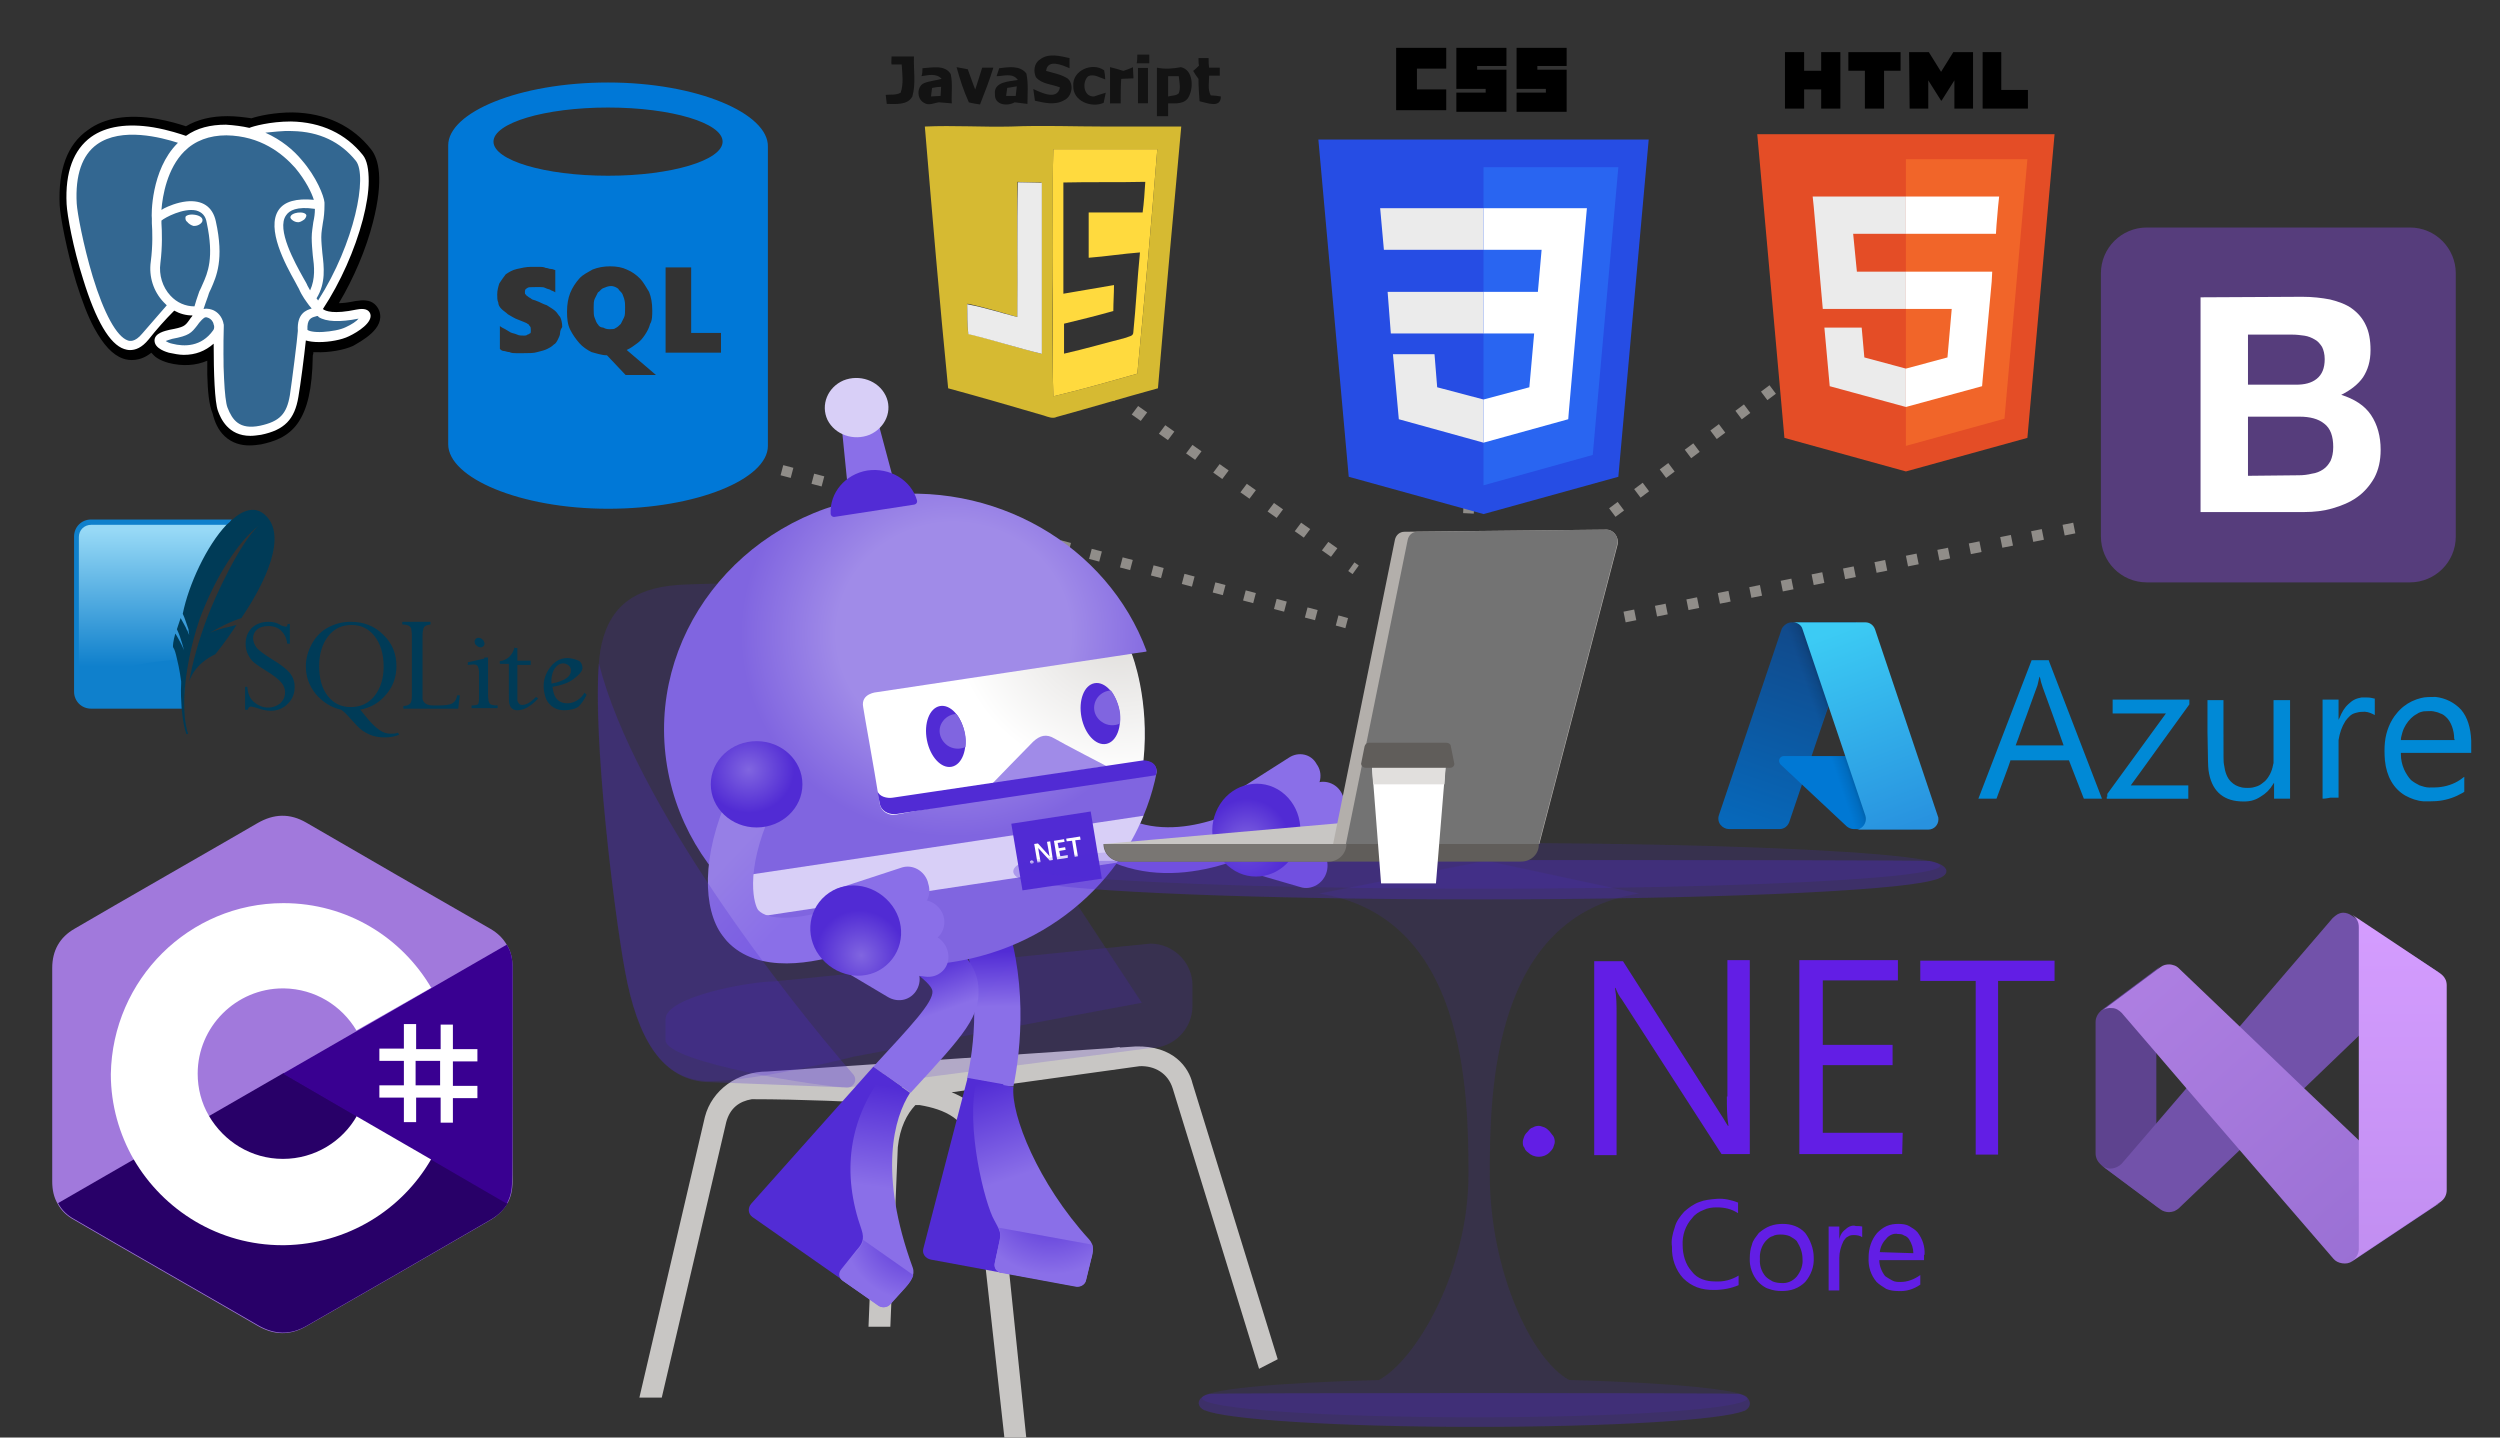 <?xml version="1.0" encoding="utf-8"?>
<!-- Generator: Adobe Illustrator 27.3.1, SVG Export Plug-In . SVG Version: 6.00 Build 0)  -->
<svg version="1.1" id="Layer_1" xmlns="http://www.w3.org/2000/svg" xmlns:xlink="http://www.w3.org/1999/xlink" x="0px" y="0px"
	 viewBox="0 0 469.2 269.8" style="enable-background:new 0 0 469.2 269.8;" xml:space="preserve">
<rect x="0" y="0" width="469.2" height="269.8" fill="#333333" stroke="none"/>
<style type="text/css">
	.st0{fill-rule:evenodd;clip-rule:evenodd;fill:#0078D7;}
	.st1{fill:#908D89;}
	.st2{fill:#C8C6C4;}
	.st3{opacity:0.18;fill:#522CD5;enable-background:new    ;}
	.st4{fill:#8A6FE8;}
	.st5{fill:url(#SVGID_1_);}
	.st6{fill:#522CD5;}
	.st7{fill:url(#SVGID_00000161590592270806901760000012134784083103139259_);}
	.st8{fill:url(#SVGID_00000127723523418181335640000009180047354517600944_);}
	.st9{fill:url(#SVGID_00000111191006587690668650000015553253678542955445_);}
	.st10{fill:url(#SVGID_00000039853877014441874980000018280907209394392478_);}
	.st11{fill:#D8CFF7;}
	.st12{fill:#512BD4;}
	.st13{fill:#FFFFFF;}
	.st14{fill:url(#SVGID_00000183928165652486766070000013659481618882219442_);}
	.st15{fill:#A08BE8;}
	.st16{fill:#8065E0;}
	.st17{fill:url(#SVGID_00000077285799119033741540000018424385412624801422_);}
	.st18{fill:url(#SVGID_00000148619348760493884320000004130943569517828519_);}
	.st19{fill:url(#SVGID_00000005233956979703362700000001445525774835543217_);}
	.st20{fill:url(#SVGID_00000162326985082586007510000000231174031762203539_);}
	.st21{fill:url(#SVGID_00000032607535224328128780000003562288127990150579_);}
	.st22{fill:url(#SVGID_00000044177772258857571760000009627627590973955510_);}
	.st23{opacity:0.25;fill:#522CD5;enable-background:new    ;}
	.st24{opacity:0.33;fill:#522CD5;enable-background:new    ;}
	.st25{opacity:0.14;fill:#522CD5;enable-background:new    ;}
	.st26{opacity:0.17;fill:#522CD5;enable-background:new    ;}
	.st27{fill:#605D5A;}
	.st28{fill:#797673;}
	.st29{fill:#B3AFAB;}
	.st30{fill:#737373;}
	.st31{fill:#E1DFDD;}
	.st32{fill:#621EE5;}
	.st33{fill:#A179DC;}
	.st34{fill:#280068;}
	.st35{fill:#390091;}
	.st36{clip-path:url(#SVGID_00000137103545566198183340000002639123870743608467_);}
	.st37{clip-path:url(#SVGID_00000096031692082207527650000016481114623715575686_);}
	.st38{fill:#5E438F;}
	.st39{fill:url(#SVGID_00000111155853397062323290000009811552925075619482_);}
	.st40{fill:url(#SVGID_00000011715796163243308770000013187862679073819780_);}
	.st41{fill:url(#SVGID_00000067213415978195345360000017412528312390831512_);}
	.st42{fill:#563D7C;}
	.st43{fill:#E44D26;}
	.st44{fill:#F16529;}
	.st45{fill:#EBEBEB;}
	.st46{fill:#264DE4;}
	.st47{fill:#2965F1;}
	.st48{opacity:0.85;fill:#101010;enable-background:new    ;}
	.st49{fill:#131313;}
	.st50{fill:#D6BA32;}
	.st51{fill:#FFDA3E;}
	.st52{clip-path:url(#SVGID_00000069364911951274748730000012886956060222516387_);}
	.st53{clip-path:url(#SVGID_00000073723485282123807020000011369599663637703319_);}
	.st54{clip-path:url(#SVGID_00000172434406944220918780000013467874248165923977_);}
	.st55{fill:#003B57;}
	.st56{fill:#0F80CC;}
	.st57{fill:url(#SVGID_00000085211546770011122420000011207296903896084865_);}
	.st58{fill:#336791;}
	.st59{fill:#0089D6;}
	.st60{fill:url(#SVGID_00000065053363840229421560000003121046605149035161_);}
	.st61{fill:#0078D4;}
	.st62{fill:url(#SVGID_00000096055158221229693930000005110424615098960575_);}
	.st63{fill:url(#SVGID_00000183950327678860613200000012028200205403461815_);}
</style>
<symbol  id="A" viewBox="-30 -40 60 80">
	<path class="st0" d="M2.7-0.3c-0.2-0.4-0.6-0.6-0.8-1C1.5-1.6,1-1.8,0.6-1.8c-0.6,0-1,0.2-1.5,0.4s-0.6,0.6-1,0.8l-0.6,1.2
		c-0.2,0.4-0.2,1-0.2,1.7c0,0.8,0,1.5,0.2,1.9c0.2,0.6,0.4,1,0.6,1.2C-1.7,5.8-1.3,6-0.9,6C-0.4,6.3,0,6.3,0.4,6.3s0.8,0,1-0.2
		c0.4-0.2,0.6-0.4,1-0.8L3,4.1c0.2-0.4,0.2-1,0.2-1.9c0-0.6,0-1-0.2-1.7L2.7-0.3z M0-40c-16.7,0-30,5.6-30,11.8v56.1
		C-30,34.2-16.5,40,0,40c16.7,0,30-5.6,30-11.8v-56.1C30.2-34.2,16.7-40,0-40z M-9,7c0,0.4-0.2,0.8-0.4,1.2s-0.4,0.8-0.8,1
		c-0.4,0.4-0.8,0.6-1.2,0.8s-1,0.4-1.9,0.6c-0.6,0.2-1.5,0.2-2.5,0.2h-1.5c-0.4,0-0.8,0-1.2-0.2c-0.4,0-0.8-0.2-1-0.2
		c-0.4,0-0.6-0.2-0.8-0.4V5.7c0.2,0.2,0.6,0.4,1,0.6s0.6,0.4,1,0.6s0.8,0.2,1.2,0.4s0.8,0.2,1.2,0.2s0.6,0,0.8-0.2
		c0.2,0,0.4-0.2,0.4-0.2c0.2,0,0.2-0.2,0.2-0.4V6.3c0-0.2,0-0.4-0.2-0.6s-0.2-0.4-0.4-0.4c-0.2-0.2-0.4-0.2-0.8-0.4s-0.6-0.2-1-0.4
		c-0.6-0.2-1.2-0.6-1.9-1c-0.4-0.4-0.8-0.6-1.2-1s-0.6-0.8-0.6-1.2c-0.2-0.4-0.2-1-0.2-1.5c0-0.8,0.2-1.5,0.4-2.1
		c0.4-0.6,0.8-1.2,1.2-1.7c0.6-0.4,1.2-0.8,2.1-1s1.7-0.4,2.7-0.4h1.5c0.4,0,0.8,0,1.2,0.2c0.4,0,0.6,0.2,1,0.2s0.6,0.2,0.8,0.2v4.2
		c-0.2-0.2-0.4-0.2-0.8-0.4c-0.2-0.2-0.6-0.2-1-0.4s-0.6-0.2-1-0.2H-14c-0.6,0-1,0-1.2,0.2c-0.4,0.2-0.4,0.4-0.4,0.8
		c0,0.2,0,0.4,0.2,0.4c0,0.2,0.2,0.2,0.4,0.4s0.4,0.2,0.6,0.4s0.6,0.2,1,0.4c0.6,0.2,1.2,0.6,1.9,0.8c0.6,0.4,1,0.6,1.5,1
		S-9.4,3.6-9,4c0.2,0.4,0.4,1,0.4,1.9C-8.8,6.2-9,6.6-9,7L-9,7z M3.3,14.9l-3.5-3.7c-1,0-2.1-0.4-2.9-0.6c-0.8-0.4-1.7-1-2.3-1.7
		s-1.2-1.5-1.7-2.5S-7.7,4.3-7.7,3s0.2-2.5,0.6-3.5s1-1.9,1.7-2.7s1.7-1.2,2.5-1.7c1-0.4,2.1-0.6,3.3-0.6s2.3,0.2,3.1,0.6
		c1,0.4,1.8,1,2.5,1.7c0.6,0.6,1.2,1.7,1.7,2.5c0.4,1,0.6,2.1,0.6,3.5c0,0.8,0,1.9-0.4,2.5c-0.2,0.8-0.6,1.5-1,2.1S6,8.6,5.4,9
		s-1,0.8-1.9,1.2L9,14.9H3.3L3.3,14.9z M21.2,10.7H10.8v-16h4.8V7h5.6V10.7z M0-22.5c-11.9,0-21.5-2.9-21.5-6.4s9.6-6.4,21.5-6.4
		s21.5,2.9,21.5,6.4S11.9-22.5,0-22.5L0-22.5z"/>
</symbol>
<g>
	<g>
		<g>
			<rect x="203.1" y="70.1" transform="matrix(0.584 -0.812 0.812 0.584 27.65 195.088)" class="st1" width="2" height="1"/>
		</g>
		<g>
			<path class="st1" d="M249.8,104.5l-1.7-1.2l1.2-1.6l1.7,1.2L249.8,104.5z M244.7,100.9l-1.7-1.2l1.2-1.6l1.7,1.2L244.7,100.9z
				 M239.6,97.2l-1.7-1.2l1.2-1.6l1.7,1.2L239.6,97.2z M234.5,93.6l-1.7-1.2l1.2-1.6l1.7,1.2L234.5,93.6z M229.4,89.9l-1.7-1.2
				l1.2-1.6l1.7,1.2L229.4,89.9z M224.3,86.3l-1.7-1.2l1.2-1.6l1.7,1.2L224.3,86.3z M219.2,82.6l-1.7-1.2l1.2-1.6l1.7,1.2
				L219.2,82.6z M214.1,79l-1.7-1.2l1.2-1.6l1.7,1.2L214.1,79z M209.1,75.3l-1.7-1.2l1.2-1.6l1.7,1.2L209.1,75.3z"/>
		</g>
		<g>
			<rect x="253.1" y="106" transform="matrix(0.583 -0.812 0.812 0.583 19.406 250.889)" class="st1" width="2" height="1"/>
		</g>
	</g>
	<g>
		<path class="st1" d="M276.6,96.4l-2-0.1l0.1-2l2,0.1L276.6,96.4z M276.9,90.4l-2-0.1l0.1-2l2,0.1L276.9,90.4z M277.2,84.4l-2-0.1
			l0.1-2l2,0.1L277.2,84.4z"/>
	</g>
	<g>
		<path class="st1" d="M303.2,97l-1.2-1.6l1.6-1.2l1.2,1.6L303.2,97z M307.9,93.4l-1.2-1.6l1.6-1.2l1.2,1.6L307.9,93.4z M312.7,89.7
			l-1.2-1.6l1.6-1.2l1.2,1.6L312.7,89.7z M317.4,86l-1.2-1.6l1.6-1.2l1.2,1.6L317.4,86z M322.2,82.4l-1.2-1.6l1.6-1.2l1.2,1.6
			L322.2,82.4z M326.9,78.7l-1.2-1.6l1.6-1.2l1.2,1.6L326.9,78.7z M331.7,75.1l-1.2-1.6l1.6-1.2l1.2,1.6L331.7,75.1z"/>
	</g>
	<g>
		<path class="st1" d="M305.1,116.8l-0.4-2l2-0.4l0.4,2L305.1,116.8z M311,115.7l-0.4-2l2-0.4l0.4,2L311,115.7z M316.9,114.5l-0.4-2
			l2-0.4l0.4,2L316.9,114.5z M322.8,113.3l-0.4-2l2-0.4l0.4,2L322.8,113.3z M328.7,112.2l-0.4-2l2-0.4l0.4,2L328.7,112.2z
			 M334.6,111l-0.4-2l2-0.4l0.4,2L334.6,111z M340.4,109.8l-0.4-2l2-0.4l0.4,2L340.4,109.8z M346.3,108.7l-0.4-2l2-0.4l0.4,2
			L346.3,108.7z M352.2,107.5l-0.4-2l2-0.4l0.4,2L352.2,107.5z M358.1,106.3l-0.4-2l2-0.4l0.4,2L358.1,106.3z M364,105.2l-0.4-2
			l2-0.4l0.4,2L364,105.2z M369.9,104l-0.4-2l2-0.4l0.4,2L369.9,104z M375.8,102.8l-0.4-2l2-0.4l0.4,2L375.8,102.8z M381.6,101.7
			l-0.4-2l2-0.4l0.4,2L381.6,101.7z M387.5,100.5l-0.4-2l2-0.4l0.4,2L387.5,100.5z"/>
	</g>
	<g>
		<path class="st1" d="M252.5,117.9l-1.8-0.5l0.5-1.9l1.8,0.5L252.5,117.9z M246.8,116.4l-1.9-0.5l0.5-1.9l1.9,0.5L246.8,116.4z
			 M241,114.8l-1.9-0.5l0.5-1.9l1.9,0.5L241,114.8z M235.2,113.2l-1.9-0.5l0.5-1.9l1.9,0.5L235.2,113.2z M229.5,111.7l-1.9-0.5
			l0.5-1.9l1.9,0.5L229.5,111.7z M223.7,110.1l-1.9-0.5l0.5-1.9l1.9,0.5L223.7,110.1z M217.9,108.5L216,108l0.5-1.9l1.9,0.5
			L217.9,108.5z M212.1,107l-1.9-0.5l0.5-1.9l1.9,0.5L212.1,107z M206.3,105.4l-1.9-0.5l0.5-1.9l1.9,0.5L206.3,105.4z M200.5,103.8
			l-1.9-0.5l0.5-1.9l1.9,0.5L200.5,103.8z M194.7,102.3l-1.9-0.5l0.5-1.9l1.9,0.5L194.7,102.3z M188.9,100.7l-1.9-0.5l0.5-1.9
			l1.9,0.5L188.9,100.7z M183.1,99.1l-1.9-0.5l0.5-1.9l1.9,0.5L183.1,99.1z M177.3,97.5l-1.9-0.5l0.5-1.9l1.9,0.5L177.3,97.5z
			 M171.5,96l-1.9-0.5l0.5-1.9l1.9,0.5L171.5,96z M165.7,94.4l-1.9-0.5l0.5-1.9l1.9,0.5L165.7,94.4z M160,92.8l-1.9-0.5l0.5-1.9
			l1.9,0.5L160,92.8z M154.2,91.3l-1.9-0.5l0.5-1.9l1.9,0.5L154.2,91.3z M148.4,89.7l-1.9-0.5l0.5-1.9l1.9,0.5L148.4,89.7z"/>
	</g>
	<g>
		<path class="st2" d="M223.8,203.3c-0.7-2.9-3.5-7.1-10.7-6.9l-2.9,0.2l-0.1-0.1l-1.6,0.2l-64.5,4.4c-5.6,0-10.4,3.5-11.7,8.5
			L120,262.3h4.2l12.1-51.7c0.7-2.6,2.4-3.9,4.8-4.3c9.4,0,19.4,0.5,25.7,0.8c-1.1,1.9-2,4.4-2.4,7.8L163,249h4.1l1.4-33.7
			c0.4-3.7,1.7-6.2,3.3-7.9c0.2,0,0.4,0,0.5,0s0.2,0,0.3,0c4.7,0.8,8.9,2.6,9.9,8.1l6.1,55.2h4.1l-5.7-55.3
			c-0.6-4.8-3.6-8.5-8.4-10.4l35.3-4.9c2.8-0.1,5.3,1.3,6.2,4.2l16.2,52.6l3.5-1.8L223.8,203.3z"/>
		<path class="st3" d="M160.3,198.3c0,0-18,4.6-27.1,4.6s-13.6-8.1-15.9-20.6s-6.9-50.4-4.4-61.4c1.8-7.8,7-10.9,15.8-11.2
			c5.3-0.2,17-0.6,27.8,1.1s18.2,17.2,24.9,27.3c19.9,30.4,32.9,50.1,32.9,50.1L160.3,198.3z"/>
		<path class="st3" d="M215.9,196.7l-56.8,7.4c-4.3,0-34.2-4.6-34.2-8.9v-3.9c0-4.3,15.9-7.1,20.3-7.1l70.7-7.1
			c4.3,0,7.9,3.5,7.9,7.8v3.9C223.8,193.2,220.2,196.7,215.9,196.7z"/>
	</g>
	<g>
		<path class="st4" d="M240.8,157.2c-0.6,0.4-15.9,10.3-30.5,5.2c-8.4-3-14.7-10.2-18.7-21.4l7.7-3.1c3.1,8.7,7.7,14.2,13.6,16.3
			c10.9,3.9,23.4-4.2,23.5-4.3L240.8,157.2z"/>
	</g>
	<g>
		<g>
			
				<linearGradient id="SVGID_1_" gradientUnits="userSpaceOnUse" x1="1216.04" y1="-164.643" x2="1216.04" y2="-198.591" gradientTransform="matrix(-1 2.290000e-02 -2.290000e-02 -1 1397.259 -22.429)">
				<stop  offset="0.252" style="stop-color:#522CD5"/>
				<stop  offset="0.556" style="stop-color:#8A6FE8"/>
			</linearGradient>
			<path class="st5" d="M190.2,203.9c1.4-6.8,2.9-20.9-2.4-33.9l-8.1,2.8c4.8,11.8,3,24.2,1.8,29.6
				C181.5,202.8,185.8,204,190.2,203.9z"/>
		</g>
		<path class="st6" d="M181.6,202.3l6.7,1.2l-0.1,35.4l-13.5-2.5c-1-0.2-1.7-1.1-1.4-2.1L181.6,202.3z"/>
		
			<linearGradient id="SVGID_00000021088895940411230570000006939235077271200393_" gradientUnits="userSpaceOnUse" x1="1131.534" y1="-151.176" x2="1109.419" y2="-189.479" gradientTransform="matrix(-0.984 -0.178 0.247 -0.971 1336.511 257.232)">
			<stop  offset="0" style="stop-color:#522CD5"/>
			<stop  offset="0.44" style="stop-color:#8A6FE8"/>
		</linearGradient>
		<path style="fill:url(#SVGID_00000021088895940411230570000006939235077271200393_);" d="M204.4,232.6c1,1.1,0.8,2.4,0.4,3.7
			l-1,4.1c-0.2,0.7-1,1.2-1.8,1.1l-14.1-2.6c-0.9-0.2-1.4-0.9-1.2-1.8l0.9-4.2c0.4-1.5-0.1-2.2-1-3.9c-1.7-2.9-5.5-17.6-3.3-26.3
			l6.9,1.3C189.7,209.2,194.8,222.1,204.4,232.6z"/>
		
			<radialGradient id="SVGID_00000089543683097385988410000011263730994251310733_" cx="615.622" cy="434.673" r="13.152" gradientTransform="matrix(1.129 0.205 0.194 -1.073 -582.336 565.074)" gradientUnits="userSpaceOnUse">
			<stop  offset="3.400000e-02" style="stop-color:#522CD5"/>
			<stop  offset="0.996" style="stop-color:#8A6FE8"/>
		</radialGradient>
		<path style="fill:url(#SVGID_00000089543683097385988410000011263730994251310733_);" d="M204.8,236.2c0.2-0.9,0.4-1.8,0.2-2.6
			l-17.6-3.2c0.4,0.8,0.4,1.4,0.2,2.4l-0.9,4.2c-0.2,0.8,0.3,1.6,1.2,1.8l14.1,2.6c0.8,0.1,1.6-0.3,1.8-1.1L204.8,236.2z"/>
	</g>
	<g>
		
			<linearGradient id="SVGID_00000002371416918079685830000000088072142118670989_" gradientUnits="userSpaceOnUse" x1="-3142.075" y1="-3270.508" x2="-3142.075" y2="-3302.067" gradientTransform="matrix(0.942 -0.336 -0.336 -0.942 2029.153 -3962.331)">
			<stop  offset="0.252" style="stop-color:#522CD5"/>
			<stop  offset="0.556" style="stop-color:#8A6FE8"/>
		</linearGradient>
		<path style="fill:url(#SVGID_00000002371416918079685830000000088072142118670989_);" d="M163.9,200.2c7-7.6,11.3-12.1,11.1-14.2
			c-0.1-0.6-0.7-1.6-3.7-3.8c-2.5-1.8-5.4-3.9-5.4-3.9l5.2-6.7c0,0,3,2.1,5.5,3.9c3.4,2.4,6.6,5.3,7,9.5c0.5,5.8-2.4,8.9-12.7,20.1
			L163.9,200.2z"/>
	</g>
	
		<radialGradient id="SVGID_00000057867841001553726430000013936899053344930220_" cx="1481.821" cy="-1504.273" r="40.444" gradientTransform="matrix(-1.133 0.17 -0.179 -1.077 1588.622 -1753.026)" gradientUnits="userSpaceOnUse">
		<stop  offset="0.474" style="stop-color:#A08BE8"/>
		<stop  offset="0.862" style="stop-color:#8065E0"/>
	</radialGradient>
	<path style="fill:url(#SVGID_00000057867841001553726430000013936899053344930220_);" d="M214.5,142.8c1.2-11.6-2.2-20.1-2.2-20.1
		l2.8-0.4l0.1-0.1c-7.3-19.8-28.7-32.4-51.2-29c-25.4,3.8-42.8,26.5-38.8,50.6s27.9,40.6,53.3,36.8c20.1-3,35.1-17.8,38.6-35.7
		C217.1,144.2,216.8,142.9,214.5,142.8z"/>
	<path class="st11" d="M214.6,153.1L135.1,165c2.3,2.6,4.8,4.9,7.6,7l66.9-10.1C211.7,159.2,213.3,156.3,214.6,153.1z"/>
	<g>
		<polygon class="st12" points="191.9,167.1 206.8,164.9 204.7,152.3 189.8,154.6 		"/>
		<g>
			<path class="st13" d="M193.7,162.1c-0.1,0-0.2,0-0.3-0.1s-0.1-0.1-0.1-0.2c0-0.1,0-0.2,0.1-0.2c0.1-0.1,0.1-0.1,0.2-0.1
				c0.1,0,0.2,0,0.3,0.1s0.1,0.1,0.1,0.2s0,0.2-0.1,0.2C193.9,162,193.8,162,193.7,162.1z"/>
			<path class="st13" d="M197.6,161.4l-0.6,0.1l-2.1-2.3c-0.1-0.1-0.1-0.1-0.1-0.2l0,0c0,0.1,0.1,0.2,0.1,0.5l0.4,2.3l-0.6,0.1
				l-0.6-3.5l0.7-0.1l2,2.2c0.1,0.1,0.1,0.2,0.2,0.2l0,0c0-0.1-0.1-0.2-0.1-0.5l-0.4-2.2l0.6-0.1L197.6,161.4z"/>
			<path class="st13" d="M200.4,161l-2,0.3l-0.6-3.5l1.9-0.3l0.1,0.5l-1.3,0.2l0.2,1l1.2-0.2l0.1,0.5l-1.2,0.2l0.2,1l1.4-0.2
				L200.4,161z"/>
			<path class="st13" d="M202.8,157.6l-1,0.1l0.5,3l-0.6,0.1l-0.5-3l-1,0.1l-0.1-0.5l2.6-0.4L202.8,157.6z"/>
		</g>
	</g>
	
		<radialGradient id="SVGID_00000174574104926545689920000016118380302466861484_" cx="1454.381" cy="-1505.778" r="41.912" gradientTransform="matrix(-1.133 0.17 -0.179 -1.077 1588.622 -1753.026)" gradientUnits="userSpaceOnUse">
		<stop  offset="9.330000e-02" style="stop-color:#E1DFDD"/>
		<stop  offset="0.657" style="stop-color:#FFFFFF"/>
	</radialGradient>
	<path style="fill:url(#SVGID_00000174574104926545689920000016118380302466861484_);" d="M214.6,142.8c1.2-11.4-2.1-19.9-2.2-20.1
		l-47.8,7.2c0,0-3.1,0.2-2.6,2.8c0.4,2.6,1.8,10,3.1,18.1c0.3,1.7,1.9,2.3,3,2.1C168.2,152.8,213.7,144.8,214.6,142.8z"/>
	<path class="st15" d="M186.2,147.1c0,0,6.4-6.6,7.7-7.9c1.3-1.2,2.5-1.5,4-0.6s9.8,5.2,9.8,5.2L186.2,147.1z"/>
	<path class="st12" d="M216.9,145.5c0,0,1-2.6-2.3-2.8l-47,7c-1.1,0.2-2.6-0.2-2.9-1.2c0.1,0.7,0.2,1.4,0.4,2.2
		c0.2,1.5,1.6,2.1,2.7,2.1c0.1,0,0.2,0,0.3,0l3.2-0.5L216.9,145.5z"/>
	<g>
		
			<ellipse transform="matrix(0.982 -0.19 0.19 0.982 -23.047 36.322)" class="st12" cx="177.5" cy="138.1" rx="3.6" ry="5.8"/>
		<path class="st16" d="M177,135.3c0.6-0.8,1.6-1.3,2.5-1.3c0.7,0.9,1.3,2.2,1.6,3.6c0.2,0.9,0.2,1.8,0.1,2.6
			c-1.1,0.5-2.4,0.4-3.4-0.3C176.2,138.7,175.9,136.7,177,135.3z"/>
	</g>
	<path class="st4" d="M241.9,142.2l-11,7c-1.8,1.1-2.5,3.6-1.4,5.4l0.2,0.3c1,1.8,3.4,2.3,5.2,1.2l11-7c1.8-1.1,2.5-3.6,1.4-5.4
		l-0.2-0.3C246.1,141.5,243.7,141,241.9,142.2z"/>
	<path class="st4" d="M236.2,164.2l7.9,2.3c2.1,0.6,4.3-0.7,4.9-2.9c0.6-2.2-0.6-4.5-2.8-5.1l-8.1-2.3L236.2,164.2z"/>
	<path class="st4" d="M239.9,161.6l11.2-1.9c2.1-0.4,3.6-2.5,3.3-4.8s-2.4-3.8-4.5-3.4l-8.3,1.4L239.9,161.6z"/>
	<path class="st4" d="M239.3,159.2l10.5-4.5c2-0.9,3-3.3,2.2-5.4c-0.8-2.1-3.1-3.1-5.1-2.3l-10.7,4.6L239.3,159.2z"/>
	
		<radialGradient id="SVGID_00000041277175387388861310000012141945006946879924_" cx="-14254.991" cy="-890.918" r="7.579" gradientTransform="matrix(0.44 -1.054 -0.998 -0.453 5617.067 -15269.741)" gradientUnits="userSpaceOnUse">
		<stop  offset="0" style="stop-color:#8065E0"/>
		<stop  offset="1" style="stop-color:#512BD4"/>
	</radialGradient>
	<path style="fill:url(#SVGID_00000041277175387388861310000012141945006946879924_);" d="M229,150.9c2.6-4,7.8-5,11.5-2.3
		s4.7,8.1,2.1,12.1c-2.6,4-7.8,5-11.5,2.3C227.3,160.3,226.4,154.9,229,150.9z"/>
	<g>
		<path class="st4" d="M159.1,91.4l8.6-1.3l-3.9-14.6l-6.2,0.9L159.1,91.4z"/>
		<path class="st11" d="M163.2,81.6c-3,1.2-6.5,0-7.9-2.8c-1.3-2.8,0-6.1,3-7.4c3-1.2,6.5,0,7.9,2.8C167.6,77,166.2,80.3,163.2,81.6
			z"/>
		<path class="st6" d="M156.7,97c-0.4,0.1-0.8-0.2-0.8-0.6c-0.2-3.9,2.7-7.4,6.9-8.1c4.2-0.6,8.2,1.8,9.3,5.6
			c0.1,0.4-0.1,0.7-0.5,0.8L156.7,97z"/>
	</g>
	<g>
		<path class="st6" d="M163.9,200.2l5.4,3.8l-8.8,37.9l-19.3-13.5c-0.8-0.6-0.9-1.7-0.2-2.5L163.9,200.2z"/>
		
			<linearGradient id="SVGID_00000123410179486486689190000016601641198927727538_" gradientUnits="userSpaceOnUse" x1="-1191.472" y1="4210.004" x2="-1213.824" y2="4171.29" gradientTransform="matrix(-0.804 -0.595 0.651 -0.762 -3527.874 2703.469)">
			<stop  offset="0" style="stop-color:#522CD5"/>
			<stop  offset="0.44" style="stop-color:#8A6FE8"/>
		</linearGradient>
		<path style="fill:url(#SVGID_00000123410179486486689190000016601641198927727538_);" d="M171.3,237.9c0.5,1.4-0.4,2.6-1.4,3.7
			l-2.9,3.2c-0.5,0.6-1.4,0.7-2.1,0.3l-6.8-4.8c-0.7-0.5-0.8-1.4-0.2-2.1l2.8-3.5c1.1-1.2,1.6-2.1,1-3.9
			c-3.8-10.7-2.4-20.6,4.1-29.2l5,3.5C167.8,209.7,164.8,220.1,171.3,237.9z"/>
		
			<radialGradient id="SVGID_00000058549482336899210840000013213030681232795013_" cx="3349.284" cy="4295.357" r="12.186" gradientTransform="matrix(0.907 0.637 0.693 -0.892 -5842.167 1928.741)" gradientUnits="userSpaceOnUse">
			<stop  offset="3.400000e-02" style="stop-color:#522CD5"/>
			<stop  offset="0.996" style="stop-color:#8A6FE8"/>
		</radialGradient>
		<path style="fill:url(#SVGID_00000058549482336899210840000013213030681232795013_);" d="M165,245.1c0.6,0.4,1.6,0.3,2.1-0.3
			l2.9-3.2c0.6-0.7,1.2-1.5,1.4-2.3l-9.4-6.6c-0.1,0.8-0.6,1.4-1.2,2.1l-2.8,3.5c-0.6,0.7-0.5,1.6,0.2,2.1L165,245.1z"/>
	</g>
	<g>
		
			<ellipse transform="matrix(0.982 -0.19 0.19 0.982 -21.698 41.765)" class="st12" cx="206.5" cy="133.8" rx="3.6" ry="5.8"/>
		<path class="st16" d="M206,130.9c0.6-0.8,1.6-1.3,2.5-1.3c0.7,0.9,1.3,2.2,1.6,3.6c0.2,0.9,0.2,1.8,0.1,2.6
			c-1.1,0.5-2.4,0.4-3.4-0.3C205.2,134.4,204.9,132.4,206,130.9z"/>
	</g>
	<g>
		
			<linearGradient id="SVGID_00000049185197536661041350000015495606881979276436_" gradientUnits="userSpaceOnUse" x1="-5902.531" y1="-724.802" x2="-5902.531" y2="-761.726" gradientTransform="matrix(0.686 -0.728 -0.728 -0.686 3650.822 -4638.515)">
			<stop  offset="0.249" style="stop-color:#967FE6"/>
			<stop  offset="0.675" style="stop-color:#8A6FE8"/>
		</linearGradient>
		<path style="fill:url(#SVGID_00000049185197536661041350000015495606881979276436_);" d="M135.6,175.6c-3.7-4.9-4-15,1.2-26.4
			c1-2.1,9,0.9,8,3.1c-5.3,11.8-3.1,17.8-2.5,18.5c1.8,2,7.4,1.9,13.7-0.2c2.2-0.7,4.6,0.5,5.4,2.8c0.8,2.3-0.3,4.7-2.5,5.4
			c-5.9,1.9-16.6,4.2-22.5-2.2C136.1,176.2,135.8,175.9,135.6,175.6z"/>
	</g>
	<path class="st4" d="M169.3,162.8l-11.9,3.9c-2,0.6-3,2.8-2.3,4.9l0.1,0.4c0.7,2.1,2.8,3.2,4.8,2.6l11.9-3.9c2-0.6,3-2.8,2.3-4.9
		l-0.1-0.4C173.4,163.4,171.3,162.2,169.3,162.8z"/>
	<path class="st4" d="M159.2,182.7l7.4,4.4c2,1.2,4.4,0.6,5.5-1.4s0.3-4.4-1.6-5.6l-7.6-4.5L159.2,182.7z"/>
	<path class="st4" d="M162.1,181.8l11.6,1.5c2.2,0.3,4.2-1.3,4.3-3.5s-1.5-4.2-3.8-4.5l-8.6-1.1L162.1,181.8z"/>
	<path class="st4" d="M162.3,178.1l11.5-1.2c2.2-0.2,3.7-2.2,3.4-4.4s-2.4-3.8-4.6-3.6l-11.7,1.2L162.3,178.1z"/>
	
		<radialGradient id="SVGID_00000034791085116044623680000015387351951359536780_" cx="-1782.027" cy="13489.623" r="7.57" gradientTransform="matrix(-8.910000e-02 1.108 1.117 0.146 -15065.094 184.203)" gradientUnits="userSpaceOnUse">
		<stop  offset="0" style="stop-color:#8065E0"/>
		<stop  offset="1" style="stop-color:#512BD4"/>
	</radialGradient>
	<path style="fill:url(#SVGID_00000034791085116044623680000015387351951359536780_);" d="M154.9,168.1c3.5-3,8.8-2.4,12,1.2
		s2.9,8.9-0.6,11.9s-8.8,2.4-12-1.2S151.4,171.1,154.9,168.1z"/>
	
		<radialGradient id="SVGID_00000167357153299813809150000009011560440486412194_" cx="-2066.881" cy="-1522.511" r="7.459" gradientTransform="matrix(1.133 -0.17 -0.179 -1.077 2209.776 -1846.674)" gradientUnits="userSpaceOnUse">
		<stop  offset="0" style="stop-color:#8065E0"/>
		<stop  offset="1" style="stop-color:#512BD4"/>
	</radialGradient>
	<ellipse style="fill:url(#SVGID_00000167357153299813809150000009011560440486412194_);" cx="142" cy="147.2" rx="8.6" ry="8.1"/>
	<path class="st23" d="M112.4,124.5c-1.1,14.1,2.8,46.3,4.9,57.7c2.3,12.6,7,20.9,16.1,20.9l25.6,1c1.3,0,2-1.5,1.1-2.5
		C147.8,187.5,119.1,150.9,112.4,124.5z"/>
	<path class="st24" d="M326.4,261.6c-1.1-0.2-98.3-0.2-99.4,0c-2.3,0.5-2.7,2.3-0.9,3.1c0,0,0,0,0.1,0c3.8,1.7,25,3.1,50.6,3.1
		c25.4,0,46.5-1.3,50.5-3l0,0c0,0,0,0,0.1,0l0,0C329.1,263.9,328.6,262.1,326.4,261.6z"/>
	<path class="st25" d="M294.5,259c-7-3.8-14.9-20.4-14.9-38.6c0-15.5,0.5-48.4,28-52.7l-28.4-6.1l-1.6,0.2l-30,5.9
		c27.5,4.3,28,37.2,28,52.7c0,18.1-9.8,34.8-16.8,38.6c-19.4,0.5-33.2,1.8-33.2,3.4c0,2,22.9,3.6,51.2,3.6s51.2-1.6,51.2-3.6
		C327.9,260.9,314,259.5,294.5,259z"/>
	<path class="st24" d="M362.2,161.6c-1.8-0.3-168.3-0.2-169.6,0.1c-2.8,0.6-3.9,2.9,0.7,3.8l0,0c8.9,1.9,43.2,3.3,84.2,3.3
		c42.1,0,77.1-1.5,84.9-3.5l0,0C366.7,164.4,365.9,162.3,362.2,161.6z"/>
	<ellipse class="st26" cx="277.6" cy="162.5" rx="86.5" ry="4.3"/>
	<path class="st2" d="M207.1,158.4L257,154c0,0-3.7,7-4.1,7C252.6,161,207.1,158.4,207.1,158.4z"/>
	<path class="st27" d="M285.5,161.7h-75.1c-1.8,0-3.3-1.5-3.3-3.3l0,0h81.7l0,0C288.9,160.2,287.4,161.7,285.5,161.7z"/>
	<path class="st28" d="M249.4,161.7h-38.9c-1.8,0-3.3-1.5-3.3-3.3l0,0h81.7h-36.2C252.7,160.2,251.2,161.7,249.4,161.7z"/>
	<path class="st29" d="M301.3,99.4l-37.7,0.4c-0.9,0-1.6,0.6-1.8,1.5l-11.6,57.1h38.7l14.7-56.2C303.9,100.8,302.8,99.3,301.3,99.4z
		"/>
	<path class="st30" d="M301.3,99.4L266,99.8c-0.9,0-1.6,0.6-1.8,1.5l-11.6,57.1h36.2l14.7-56.2C303.9,100.8,302.8,99.3,301.3,99.4z"
		/>
	<g>
		<polygon class="st13" points="269.5,165.8 259.2,165.8 257.4,142.6 271.4,142.6 		"/>
		<polygon class="st31" points="271.1,147.2 271.4,142.6 257.4,142.6 257.7,147.2 		"/>
		<path class="st27" d="M272.2,144.1h-15.9c-0.5,0-1-0.5-0.8-1l0.6-3c0.1-0.4,0.4-0.7,0.8-0.7h14.6c0.4,0,0.8,0.3,0.8,0.7l0.6,3
			C273.1,143.6,272.7,144.1,272.2,144.1z"/>
	</g>
</g>
<g>
	<path class="st32" d="M290.8,212.3c-0.3-0.3-0.5-0.5-0.9-0.7c-0.4-0.1-0.7-0.3-1.1-0.3s-0.8,0.1-1.1,0.3c-0.4,0.1-0.7,0.4-0.9,0.7
		c-0.3,0.3-0.5,0.5-0.7,0.9c-0.1,0.4-0.3,0.7-0.3,1.1c0,0.4,0,0.8,0.3,1.1c0.1,0.4,0.4,0.7,0.7,0.9c0.5,0.5,1.2,0.8,2,0.8
		s1.5-0.3,2-0.8c0.3-0.3,0.5-0.5,0.7-0.9c0.1-0.4,0.3-0.7,0.3-1.1c0-0.4-0.1-0.8-0.3-1.1C291.3,212.9,291,212.6,290.8,212.3
		L290.8,212.3z M324.1,205.9c0,1.8,0,3.6,0.3,5.4h-0.1c-0.3-0.4-0.7-1.2-1.5-2.4l-18.2-28.5h-5.4v36.4h4.2v-26.4c0-1.7,0-3.3-0.3-5
		h0.1c0.3,0.8,0.7,1.6,1.2,2.2l18.7,29h5.3v-36.4h-4.2v25.6h-0.1V205.9z M357.1,212.6h-15v-12.7h13.1v-3.8h-13.1V184h14.1v-3.8
		h-18.5v36.4H357L357.1,212.6z M360.4,180.3v3.8h10.4v32.6h4.2v-32.6h10.6v-3.8H360.4z M318.9,225.6c-1.1,0.4-2,1.1-2.8,1.8
		c-0.8,0.9-1.5,1.8-1.8,3c-0.4,1.2-0.7,2.4-0.5,3.6c-0.1,2.2,0.7,4.4,2.1,5.9c0.8,0.8,1.6,1.3,2.6,1.7c1.1,0.4,2.1,0.5,3.2,0.5
		c1.6,0,3.2-0.3,4.6-0.9v-1.8c-1.3,0.8-2.8,1.2-4.4,1.1c-0.8,0-1.6-0.1-2.4-0.4s-1.5-0.8-2-1.5c-1.2-1.3-1.7-3.2-1.7-4.9
		c-0.1-1.8,0.5-3.7,1.8-5.1c0.5-0.7,1.3-1.2,2.1-1.5c0.8-0.4,1.7-0.5,2.5-0.5c1.5,0,2.8,0.3,4,1.1v-2c-1.3-0.5-2.6-0.8-4-0.7
		C321,225.1,319.9,225.2,318.9,225.6L318.9,225.6z M338.8,231.4c-1.1-1.2-2.6-1.7-4.2-1.7c-0.8,0-1.6,0.1-2.4,0.4
		c-0.8,0.3-1.5,0.8-2.1,1.3c-0.5,0.7-1.1,1.3-1.3,2.2c-0.3,0.8-0.4,1.7-0.4,2.5c-0.1,1.6,0.5,3.3,1.6,4.5c0.5,0.5,1.2,1.1,2,1.3
		c0.8,0.3,1.6,0.4,2.4,0.4s1.6-0.1,2.4-0.4c0.8-0.3,1.5-0.8,2-1.3c1.1-1.3,1.7-2.9,1.6-4.6C340.4,234.3,339.7,232.6,338.8,231.4
		L338.8,231.4z M337.2,239.6c-0.7,0.8-1.7,1.3-2.9,1.2c-0.5,0-1.1-0.1-1.6-0.3c-0.5-0.3-0.9-0.5-1.3-0.9c-0.8-0.9-1.2-2.1-1.1-3.3
		c-0.1-1.2,0.3-2.5,1.1-3.4c0.4-0.4,0.8-0.8,1.3-0.9c0.5-0.3,1.1-0.3,1.6-0.3s1.1,0.1,1.6,0.3c0.5,0.3,0.9,0.5,1.3,0.9
		c0.7,1.1,1.1,2.2,1.1,3.4C338.4,237.4,338,238.6,337.2,239.6L337.2,239.6z M346.4,230.7c-0.7,0.5-1.1,1.2-1.2,2v-2.5h-2v12h2v-6.1
		c0-1.1,0.3-2.2,0.8-3.2c0.3-0.4,0.5-0.7,0.8-0.8c0.4-0.3,0.8-0.3,1.2-0.3c0.5,0,1.1,0.1,1.5,0.4v-2c-0.4-0.1-0.8-0.1-1.2-0.1
		C347.8,229.9,347,230.1,346.4,230.7z M361.2,235.5c0.1-1.6-0.4-3-1.3-4.2c-0.4-0.5-1.1-0.9-1.6-1.2s-1.3-0.4-2-0.4
		c-0.8,0-1.5,0.1-2.2,0.4c-0.7,0.3-1.3,0.8-1.8,1.3c-1.1,1.3-1.6,2.9-1.6,4.6c-0.1,1.7,0.4,3.3,1.5,4.6c0.5,0.5,1.2,0.9,1.8,1.3
		c0.7,0.3,1.5,0.4,2.2,0.4c1.5,0.1,2.9-0.3,4.2-1.2v-1.8c-1.1,0.8-2.4,1.3-3.7,1.3c-0.5,0-1.1,0-1.6-0.3s-0.9-0.5-1.3-0.8
		c-0.7-0.9-1.1-2-1.1-3h8.4v-1L361.2,235.5L361.2,235.5z M352.8,235c0.1-0.9,0.5-1.8,1.2-2.5c0.5-0.7,1.5-1.1,2.2-0.9
		c0.4,0,0.8,0,1.2,0.3c0.4,0.1,0.7,0.4,0.9,0.7c0.5,0.8,0.8,1.7,0.8,2.6L352.8,235z"/>
</g>
<g>
	<path class="st33" d="M96.2,181.6c0-1.6-0.3-3.1-1.1-4.3c-0.7-1.2-1.7-2.2-3.1-3c-11.5-6.6-23-13.2-34.5-19.9
		c-3.1-1.8-6.1-1.7-9.2,0.1c-4.6,2.7-27.5,15.8-34.3,19.8c-2.8,1.6-4.2,4.1-4.2,7.4c0,13.3,0,26.7,0,40c0,1.6,0.3,3,1,4.2
		c0.7,1.3,1.7,2.3,3.2,3.1c6.8,4,29.7,17.1,34.3,19.8c3.1,1.8,6.1,1.9,9.2,0.1c11.5-6.6,23-13.2,34.5-19.9c1.4-0.8,2.5-1.9,3.2-3.1
		c0.7-1.2,1-2.6,1-4.2C96.2,221.6,96.2,194.9,96.2,181.6"/>
	<path class="st34" d="M53.2,201.4l-42.3,24.4c0.7,1.3,1.7,2.3,3.2,3.1c6.8,4,29.7,17.1,34.3,19.8c3.1,1.8,6.1,1.9,9.2,0.1
		c11.5-6.6,23-13.2,34.5-19.9c1.4-0.8,2.5-1.9,3.2-3.1L53.2,201.4z"/>
	<path class="st35" d="M96.2,181.6c0-1.6-0.3-3.1-1.1-4.3l-42,24.2l42,24.4c0.7-1.2,1-2.6,1-4.2C96.2,221.6,96.2,194.9,96.2,181.6"
		/>
	<g>
		<path class="st13" d="M78.1,192.3v4.6h4.6v-4.6H85v4.6h4.6v2.3H85v4.6h4.6v2.3H85v4.6h-2.3V206h-4.6v4.6h-2.3V206h-4.6v-2.3h4.6
			v-4.6h-4.6v-2.3h4.6v-4.6h2.3V192.3z M82.6,199.1H78v4.6h4.6V199.1z"/>
		<path class="st13" d="M53.2,169.5c11.9,0,22.2,6.4,27.8,16l-0.1-0.1l-14,8c-2.8-4.7-7.8-7.8-13.6-7.9h-0.2c-8.8,0-16,7.2-16,16
			c0,2.8,0.7,5.5,2.1,7.9c2.8,4.8,7.9,8.1,13.9,8.1s11.2-3.3,13.9-8.1l-0.1,0.1l14,8.1c-5.5,9.5-15.7,15.9-27.5,16.1H53
			c-11.9,0-22.3-6.5-27.9-16.1c-2.7-4.7-4.3-10.2-4.3-16C21.1,183.8,35.5,169.5,53.2,169.5L53.2,169.5z"/>
	</g>
</g>
<g>
	<g>
		<g>
			<g>
				<g>
					<defs>
						<rect id="SVGID_00000009588490490183392570000010847517266753699216_" x="393.3" y="171.2" width="65.9" height="65.9"/>
					</defs>
					<clipPath id="SVGID_00000010271597182528225620000011204378055056769694_">
						<use xlink:href="#SVGID_00000009588490490183392570000010847517266753699216_"  style="overflow:visible;"/>
					</clipPath>
					<g style="clip-path:url(#SVGID_00000010271597182528225620000011204378055056769694_);">
						<g>
							<g>
								<g>
									<g>
										<g>
											<defs>
												
													<rect id="SVGID_00000080904014226679281850000002157034653425291447_" x="393.3" y="171.2" width="65.9" height="65.9"/>
											</defs>
											<clipPath id="SVGID_00000169548387937113262140000006272986768980388239_">
												<use xlink:href="#SVGID_00000080904014226679281850000002157034653425291447_"  style="overflow:visible;"/>
											</clipPath>
											<g style="clip-path:url(#SVGID_00000169548387937113262140000006272986768980388239_);">
												<g>
													<path class="st38" d="M405.4,226.9l-11-8.2c-0.3-0.3-0.6-0.6-0.8-1c-0.2-0.4-0.3-0.8-0.3-1.2v-24.7
														c0-0.4,0.1-0.8,0.3-1.2c0.2-0.4,0.5-0.7,0.8-1l11-8.2c-0.3,0.3-0.5,0.6-0.6,1s-0.2,0.8-0.1,1.2v41.2
														c-0.1,0.4,0,0.8,0.1,1.2C404.9,226.3,405.1,226.7,405.4,226.9z"/>
													<g>
														
															<linearGradient id="SVGID_00000016765995411754843810000010190408079296626340_" gradientUnits="userSpaceOnUse" x1="450.528" y1="-1492.342" x2="401.611" y2="-1541.576" gradientTransform="matrix(1 0 0 -1 0 -1317.487)">
															<stop  offset="0" style="stop-color:#7252AA"/>
															<stop  offset="1" style="stop-color:#7252AA"/>
														</linearGradient>
														<path style="fill:url(#SVGID_00000016765995411754843810000010190408079296626340_);" d="M458,182.7
															c-0.5-0.3-1-0.5-1.5-0.5c-0.4,0-0.7,0.1-1,0.2c-0.3,0.1-0.6,0.3-0.9,0.6l-0.2,0.2l-11.7,11.2l-10.2,9.8l-12.1,11.6
															l-11.2,10.7l-0.2,0.2c-0.2,0.2-0.5,0.4-0.9,0.6c-0.3,0.1-0.7,0.2-1,0.2c-0.6,0-1.2-0.2-1.6-0.5l-11-8.2
															c0.6,0.4,1.3,0.6,1.9,0.5c0.7-0.1,1.3-0.4,1.8-0.9l6.1-7.1l6-7l10-11.6l17.5-20.4c0.3-0.3,0.6-0.5,0.9-0.7
															c0.4-0.2,0.7-0.3,1.1-0.3c0.5,0,1.1,0.2,1.5,0.5L458,182.7z"/>
													</g>
													<g>
														
															<linearGradient id="SVGID_00000123422971127947624590000010345357605829625503_" gradientUnits="userSpaceOnUse" x1="402.226" y1="-1498.295" x2="448.203" y2="-1549.761" gradientTransform="matrix(1 0 0 -1 0 -1317.487)">
															<stop  offset="0" style="stop-color:#AE7FE2"/>
															<stop  offset="1" style="stop-color:#9A70D4"/>
														</linearGradient>
														<path style="fill:url(#SVGID_00000123422971127947624590000010345357605829625503_);" d="M458,225.7l-16.5,11
															c-0.6,0.4-1.2,0.5-1.9,0.4c-0.7-0.1-1.3-0.4-1.7-0.9l-17.6-20.4l-10-11.6l-6-7l-6.1-7.1c-0.5-0.5-1.1-0.9-1.8-0.9
															c-0.7-0.1-1.4,0.1-1.9,0.5l11-8.2c0.5-0.4,1.1-0.5,1.6-0.5c0.4,0,0.7,0.1,1,0.2c0.3,0.1,0.6,0.3,0.9,0.6l0.2,0.2
															l11.2,10.7l12.1,11.6l10.3,9.8l11.7,11.2l0.2,0.2c0.2,0.2,0.5,0.4,0.9,0.6c0.3,0.1,0.7,0.2,1,0.2
															C457,226.1,457.5,226,458,225.7z"/>
													</g>
													<g>
														
															<linearGradient id="SVGID_00000009590432661172378030000005693520509499295641_" gradientUnits="userSpaceOnUse" x1="450.35" y1="-1487.833" x2="450.35" y2="-1554.074" gradientTransform="matrix(1 0 0 -1 0 -1317.487)">
															<stop  offset="0" style="stop-color:#D59DFF"/>
															<stop  offset="1" style="stop-color:#C18EF1"/>
														</linearGradient>
														<path style="fill:url(#SVGID_00000009590432661172378030000005693520509499295641_);" d="M459.2,184.9v38.4
															c0,0.5-0.1,0.9-0.3,1.3c-0.2,0.4-0.5,0.7-0.9,1l-16.5,11c0.4-0.3,0.7-0.6,0.9-1c0.2-0.4,0.3-0.8,0.3-1.3V174
															c0-0.5-0.1-0.9-0.3-1.3c-0.2-0.4-0.5-0.7-0.9-1l16.5,11c0.4,0.3,0.7,0.6,0.9,1C459.1,184,459.2,184.5,459.2,184.9z"/>
													</g>
												</g>
											</g>
										</g>
									</g>
								</g>
							</g>
						</g>
					</g>
				</g>
			</g>
		</g>
	</g>
</g>
<g>
	<path class="st42" d="M394.3,100.7c0,4.7,3.8,8.6,8.6,8.6h49.4c4.7,0,8.6-3.8,8.6-8.6V51.3c0-4.7-3.8-8.6-8.6-8.6h-49.4
		c-4.7,0-8.6,3.8-8.6,8.6V100.7L394.3,100.7z"/>
	<path class="st13" d="M421.9,72.2v-9.4h8.3c0.8,0,1.6,0.1,2.3,0.2c0.7,0.1,1.4,0.4,1.9,0.7c0.6,0.3,1,0.8,1.4,1.4
		c0.3,0.6,0.5,1.4,0.5,2.3c0,1.7-0.5,2.9-1.5,3.7c-1,0.8-2.3,1.1-3.9,1.1H421.9L421.9,72.2z M413,55.8v40.3h19.5
		c1.8,0,3.6-0.2,5.3-0.7c1.7-0.5,3.2-1.1,4.6-2.1c1.3-0.9,2.4-2.2,3.2-3.6c0.8-1.5,1.2-3.2,1.2-5.3c0-2.5-0.6-4.7-1.8-6.5
		c-1.2-1.8-3.1-3-5.6-3.8c1.8-0.9,3.2-2,4.1-3.3c0.9-1.4,1.4-3,1.4-5.1c0-1.9-0.3-3.5-0.9-4.7c-0.6-1.3-1.5-2.3-2.6-3.1
		s-2.5-1.3-4.1-1.7c-1.6-0.3-3.3-0.5-5.2-0.5L413,55.8L413,55.8z M421.9,89.3V78.2h9.7c1.9,0,3.5,0.4,4.6,1.3
		c1.2,0.9,1.7,2.4,1.7,4.4c0,1.1-0.2,1.9-0.5,2.6c-0.4,0.7-0.8,1.2-1.4,1.6s-1.3,0.7-2.1,0.8c-0.8,0.2-1.6,0.3-2.5,0.3L421.9,89.3
		L421.9,89.3z"/>
</g>
<g id="g3054" transform="translate(524,270.181)">
	<polygon id="polygon3028" class="st43" points="-138.4,-245 -143.5,-188 -166.3,-181.7 -189.1,-188 -194.2,-245 	"/>
	<polygon id="polygon3030" class="st44" points="-166.3,-186.5 -147.8,-191.6 -143.5,-240.3 -166.3,-240.3 	"/>
	<polygon id="polygon3032" class="st45" points="-176.2,-226.3 -166.3,-226.3 -166.3,-233.3 -166.3,-233.3 -183.8,-233.3 
		-183.6,-231.4 -181.9,-212.2 -166.3,-212.2 -166.3,-219.2 -175.5,-219.2 	"/>
	<polygon id="polygon3034" class="st45" points="-174.6,-208.7 -178.4,-208.7 -181.6,-208.7 -180.6,-197.7 -166.3,-193.8 
		-166.3,-193.8 -166.3,-201 -166.3,-201 -174.1,-203.1 	"/>
	<path id="path3036" d="M-189-260.4h3.6v3.5h3.2v-3.5h3.6v10.6h-3.6v-3.6h-3.2v3.6h-3.6V-260.4L-189-260.4z"/>
	<path id="path3038" d="M-174-256.9h-3.1v-3.5h9.8v3.5h-3.1v7.1h-3.6L-174-256.9L-174-256.9z"/>
	<path id="path3040" d="M-165.7-260.4h3.7l2.3,3.7l2.3-3.7h3.7v10.6h-3.5v-5.3l-2.4,3.8h-0.1l-2.4-3.8v5.3h-3.5L-165.7-260.4
		L-165.7-260.4z"/>
	<path id="path3042" d="M-152-260.4h3.6v7.1h5v3.5h-8.5v-10.6H-152z"/>
	<polygon id="polygon3044" class="st13" points="-166.3,-212.2 -157.7,-212.2 -158.5,-203.1 -166.3,-201 -166.3,-193.8 -152,-197.7 
		-151.9,-198.9 -150.2,-217.3 -150.1,-219.2 -152,-219.2 -166.3,-219.2 	"/>
	<polygon id="polygon3046" class="st13" points="-166.3,-226.3 -166.3,-226.3 -149.5,-226.3 -149.5,-226.3 -149.4,-226.3 
		-149.3,-227.9 -149,-231.4 -148.8,-233.3 -166.3,-233.3 -166.3,-229 	"/>
</g>
<g id="g3013" transform="translate(95.429,270.181)">
	<polygon id="polygon2989" class="st46" points="183,-173.7 157.7,-180.7 152,-244 214,-244 208.3,-180.7 	"/>
	<polygon id="polygon2991" class="st47" points="203.5,-184.8 208.3,-238.8 183,-238.8 183,-179.1 	"/>
	<polygon id="polygon2993" class="st45" points="165,-215.4 165.6,-207.6 183,-207.6 183,-215.4 	"/>
	<polygon id="polygon2995" class="st45" points="163.6,-231.1 164.3,-223.3 183,-223.3 183,-231.1 183,-231.1 	"/>
	<polygon id="polygon2997" class="st45" points="183,-195.2 183,-195.2 174.3,-197.5 173.8,-203.7 169.6,-203.7 166,-203.7 
		167.1,-191.5 183,-187.1 183,-187.1 	"/>
	<path id="path2999" d="M166.6-261.2h9.4v3.9h-5.5v3.9h5.5v3.9h-9.4V-261.2z"/>
	<path id="path3001" d="M177.9-261.2h9.4v3.4h-5.5v0.7h5.5v7.9h-9.4v-3.6h5.5v-0.7h-5.5V-261.2z"/>
	<path id="path3003" d="M189.2-261.2h9.4v3.4h-5.5v0.7h5.5v7.9h-9.4v-3.6h5.5v-0.7h-5.5V-261.2z"/>
	<polygon id="polygon3005" class="st13" points="201,-215.4 202.4,-231.1 183,-231.1 183,-223.3 193.9,-223.3 193.2,-215.4 
		183,-215.4 183,-207.6 192.5,-207.6 191.6,-197.5 183,-195.2 183,-187.1 198.9,-191.5 199,-192.8 200.8,-213.3 	"/>
</g>
<g id="layer1" transform="translate(-326.593,-168.333)">
	<g id="g8487" transform="translate(-202.576,-38.464)">
		<g id="g3652" transform="matrix(1.25,0,0,1.25,-2.507,174.172)">
			<path id="path3654" class="st48" d="M596.1,34.3c0.6,0,1.2,0,1.8,0c0,0.3,0,1,0,1.3c-0.6,0-1.2,0-1.9,0
				C596.1,35.3,596.1,34.6,596.1,34.3z"/>
		</g>
		<path id="path3664" class="st49" d="M696.5,217.4c1.4,0,2.8,0,4.2,0c-0.1,2.5,0.4,5.1-0.3,7.5c-0.9,1.7-3.2,1.4-4.8,1.4
			c-0.1-0.6-0.1-1.1-0.2-1.7c0.9-0.1,1.9,0.1,2.8-0.4c0.6-1.7,0.3-3.6,0.2-5.3c-0.5,0-1.4,0-1.9,0
			C696.4,218.6,696.5,217.8,696.5,217.4L696.5,217.4z"/>
		<path id="path3666" class="st49" d="M724.3,218c1.6-1.3,3.8-0.7,5.6-0.3c0,0.5,0,1.4,0,1.9c-1.4-0.6-4.1-1.8-4.4,0.5
			c1.3,0.4,2.7,0.6,4,1.4c1.3,1,0.9,3.4-0.6,4.1c-1.7,1-3.7,0.5-5.5,0.1c-0.1-0.7-0.2-1.5-0.3-2.2c1.5,0.7,4.5,2.2,5-0.3
			c-1.5-0.6-3.4-0.6-4.5-1.9C723.1,220.3,723.2,218.7,724.3,218L724.3,218z"/>
		<path id="path3668" class="st49" d="M754.1,217.7c0.6,0,1.3,0,1.9,0c0,0.6,0,1.2,0.1,1.8c0.5,0,1.5,0,2,0c0,0.4,0,1.1,0,1.5
			c-0.5,0-1.5,0-2,0c0,1.2-0.3,2.6,0.3,3.7c0.5,0,1.4,0.1,1.9,0.2c0,2.3-2.6,1.2-4,0.9c-0.1-1.4-0.2-2.8-0.2-4.2
			c-0.4-0.5-0.7-1-1-1.5c0.3-0.2,0.8-0.7,1.1-1C754.1,218.8,754.1,218,754.1,217.7L754.1,217.7z"/>
		<path id="path3670" class="st49" d="M702.3,219.6c1.8-0.1,4.2-0.7,5.3,1.1c0.4,1.8,0.1,3.7,0.2,5.5c-0.8-0.1-1.6-0.1-2.4-0.2
			c-0.9,0.1-1.9,0.7-2.8,0.1c-1.4-0.7-1.4-3.1,0-3.7c1-0.4,2.2-0.5,3.3-0.8c-1-1.1-2.5-0.7-3.8-0.5
			C702.3,220.7,702.3,219.9,702.3,219.6 M704.1,223.3c-0.1,0.5-0.1,1-0.2,1.6c0.6,0,1.2-0.1,1.8-0.1c0-0.6,0.1-1.1,0.1-1.7
			C705.2,223.1,704.6,223.2,704.1,223.3z"/>
		<path id="path3672" class="st49" d="M708.7,219.4c0.5,0.1,1.6,0.3,2.1,0.4c0.5,1.3,0.9,2.6,1.4,3.8c0.4-1.3,0.9-2.7,1.3-4.1
			c0.5,0,1.6,0,2.1,0c-0.7,2.3-1.6,4.6-2.5,6.9c-0.7-0.1-1.4-0.2-2.1-0.4C710,223.8,709.3,221.6,708.7,219.4L708.7,219.4z"/>
		<path id="path3674" class="st49" d="M716.2,221.1c0.2-0.5,0.3-1,0.5-1.5c1.7-0.2,3.9-0.6,5.1,1c0.4,1.9,0.2,3.8,0.2,5.7
			c-0.8-0.1-1.6-0.2-2.4-0.3c-1.4,0.8-3.8,0.5-3.7-1.5c-0.3-2.4,2.7-2.4,4.3-2.7C719.2,220.4,717.5,221.1,716.2,221.1 M718.2,223.3
			c-0.1,0.5-0.1,1-0.2,1.5c0.6,0,1.2,0,1.8,0c0.1-0.6,0.1-1.2,0.2-1.8C719.3,223.1,718.7,223.2,718.2,223.3L718.2,223.3z"/>
		<path id="path3676" class="st49" d="M730.6,222.9c-0.2-2.9,3.6-4.5,5.8-2.9c0.1,0.4,0.2,1.3,0.2,1.7c-1-0.3-2.1-1.1-3.2-0.6
			c-1.2,1.1-0.9,3.9,1.1,3.8c0.5-0.2,1.6-0.5,2.2-0.7c-0.1,0.5-0.3,1.4-0.4,1.9C734,227.1,730.5,225.8,730.6,222.9L730.6,222.9z"/>
		<path id="path3678" class="st49" d="M737.5,219.4c0.8,0.2,1.6,0.4,2.5,0.7c0.6-0.2,1.2-0.4,1.8-0.7c0,0.5,0.1,1.6,0.1,2.1
			c-0.8,0-1.6,0.1-2.3,0.1c-0.1,1.5-0.1,3.1-0.1,4.6c-0.5,0-1.5,0-2,0C737.5,223.9,737.5,221.6,737.5,219.4L737.5,219.4z"/>
		<path id="path3680" class="st49" d="M746.3,219.5c1.5,0.3,3,0.2,4.5-0.1c2.3,0.5,2.4,3.8,1.5,5.5c-0.7,1.5-2.5,1.3-3.9,1.3
			c0,0.8,0,1.6,0,2.4c-0.5,0-1.6,0-2.1,0C746.3,225.5,746.3,222.5,746.3,219.5 M748.4,221.1c0,1.3,0,2.5,0,3.8
			c0.7-0.2,1.5-0.1,2-0.6c0.4-1,0.1-2.1,0-3.2C749.8,221.1,749.1,221.1,748.4,221.1L748.4,221.1z"/>
		<g id="g3688" transform="matrix(1.25,0,0,1.25,-2.507,174.172)">
			<path id="path3690" class="st49" d="M596.2,36.3c0.4,0,1.2,0,1.5,0c0,1.8,0,3.6,0,5.3c-0.4,0-1.1,0-1.5,0
				C596.2,39.8,596.2,38.1,596.2,36.3z"/>
		</g>
		<g id="g3768" transform="matrix(1.25,0,0,1.25,-2.507,174.172)">
			<path id="path3770" class="st50" d="M564.2,45.1c4.3-0.2,8.6,0.1,12.9,0c4.8-0.2,9.5,0,14.3,0c3.8,0,7.5,0,11.3,0
				c-1.2,13.1-2.4,26.2-3.5,39.3c-5.1,1.4-10.1,2.9-15.2,4.3c-0.6,0.3-1.3,0-1.9-0.2c-4.8-1.4-9.6-2.8-14.4-4.1
				C566.4,71.3,565.3,58.2,564.2,45.1 M583.5,48.5c-0.2,6.5,0,12.9-0.1,19.4c0,5.9-0.1,11.8,0.1,17.7c4.2-1,8.4-2.2,12.6-3.4
				c1.1-11.2,2.1-22.4,3-33.7C593.9,48.5,588.7,48.5,583.5,48.5 M578.1,73.7c-2.5-0.7-5-1.5-7.5-2c-0.1,1.5,0,3,0.1,4.5
				c3.7,0.9,7.3,2.1,11,3c0-8.6,0-17.1,0-25.7c-1.2,0-2.4,0-3.6-0.1C578,60.2,578.2,67,578.1,73.7L578.1,73.7z"/>
		</g>
		<g id="g3796" transform="matrix(1.25,0,0,1.25,-2.507,174.172)">
			<path id="path3798" class="st51" d="M583.5,48.5c5.2,0,10.4,0,15.6,0c-0.9,11.2-1.9,22.4-3,33.7c-4.2,1.2-8.4,2.4-12.6,3.4
				c-0.2-5.9,0-11.8-0.1-17.7C583.5,61.4,583.3,55,583.5,48.5 M585,53.5c0,5.6,0,11.1,0,16.7c2.5-0.4,5.1-0.9,7.6-1.3
				c0,1.3-0.1,2.6-0.1,3.9c-2.5,0.7-4.9,1.3-7.4,1.9c0,1.5,0,3,0,4.5c3.1-0.7,6.2-1.6,9.3-2.4c0.4-0.2,1.1-0.2,1.1-0.8
				c0.4-4,0.6-8,1-12c-2.6,0.2-5.1,0.6-7.7,0.8c0-2.3,0-4.5,0-6.8c2.7,0,5.4,0,8.1,0c0.2-1.5,0.3-3,0.4-4.6
				C593.2,53.5,589.1,53.4,585,53.5L585,53.5z"/>
		</g>
		<path id="path3806" class="st45" d="M720.1,266.3c0.1-8.4-0.1-16.9,0.1-25.3c1.5,0,3,0.1,4.5,0.1c0,10.7,0,21.4,0,32.1
			c-4.6-1.1-9.2-2.6-13.8-3.7c-0.2-1.9-0.2-3.7-0.2-5.6C713.9,264.5,717,265.5,720.1,266.3z"/>
	</g>
</g>
<g>
	<g>
		<g>
			<g>
				<defs>
					<rect id="SVGID_00000182504490995362172850000001093550946799205505_" x="84.1" y="15.5" width="60" height="80"/>
				</defs>
				<clipPath id="SVGID_00000086674123645840559290000013567653930279850919_">
					<use xlink:href="#SVGID_00000182504490995362172850000001093550946799205505_"  style="overflow:visible;"/>
				</clipPath>
				<g style="clip-path:url(#SVGID_00000086674123645840559290000013567653930279850919_);">
					<g>
						<g>
							<g>
								<defs>
									<rect id="SVGID_00000063593395724143020100000012813144177172239807_" x="84.1" y="15.5" width="60" height="80"/>
								</defs>
								<clipPath id="SVGID_00000170253496291813985750000017230685312772546457_">
									<use xlink:href="#SVGID_00000063593395724143020100000012813144177172239807_"  style="overflow:visible;"/>
								</clipPath>
								<g style="clip-path:url(#SVGID_00000170253496291813985750000017230685312772546457_);">
									<g>
										<g>
											<defs>
												<rect id="SVGID_00000035519488016361186020000009235014279954442379_" x="84.1" y="15.5" width="60" height="80"/>
											</defs>
											<clipPath id="SVGID_00000002345211937664868690000002727955775258486708_">
												<use xlink:href="#SVGID_00000035519488016361186020000009235014279954442379_"  style="overflow:visible;"/>
											</clipPath>
											<g style="clip-path:url(#SVGID_00000002345211937664868690000002727955775258486708_);">
												<g>
													<defs>
														<rect id="SVGID_00000177479040313948749260000009192592563890127533_" x="84.1" y="15.5" width="60" height="80"/>
													</defs>
													<clipPath id="SVGID_00000109719371039927515130000014822829022050590899_">
														<use xlink:href="#SVGID_00000177479040313948749260000009192592563890127533_"  style="overflow:visible;"/>
													</clipPath>
													<g style="clip-path:url(#SVGID_00000109719371039927515130000014822829022050590899_);">
														
															<use xlink:href="#A"  width="60" height="80" x="-30" y="-40" transform="matrix(1 0 0 1 114.118 55.483)" style="overflow:visible;"/>
													</g>
												</g>
											</g>
										</g>
									</g>
								</g>
							</g>
						</g>
					</g>
				</g>
			</g>
		</g>
	</g>
</g>
<g>
	<path class="st55" d="M50.4,116.7c-1.3,0-2.3,0.4-3.1,1.1c-0.8,0.8-1.2,1.8-1.2,3c0,0.6,0.1,1.2,0.3,1.7s0.5,1,0.9,1.5
		c0.4,0.4,1.2,1,2.5,1.8c1.5,0.9,2.5,1.7,3,2.3c0.5,0.6,0.7,1.2,0.7,1.8c0,0.9-0.3,1.5-0.9,2.1c-0.6,0.5-1.4,0.8-2.3,0.8
		c-1,0-1.9-0.4-2.7-1.1c-0.8-0.7-1.1-1.7-1.2-2.8H46v4.3h0.5c0.1-0.4,0.3-0.6,0.6-0.6c0.1,0,0.4,0.1,0.9,0.2c1.1,0.4,2,0.6,2.8,0.6
		c1.2,0,2.3-0.4,3.2-1.3c0.9-0.9,1.3-1.9,1.3-3.2c0-1-0.3-1.8-0.9-2.6c-0.6-0.7-1.7-1.6-3.4-2.6c-1.4-0.9-2.4-1.6-2.8-2.1
		c-0.4-0.5-0.7-1.2-0.7-1.8c0-0.7,0.3-1.3,0.8-1.7c0.5-0.4,1.2-0.6,2.1-0.6c1,0,1.8,0.3,2.4,0.9c0.6,0.6,1,1.4,1.1,2.4h0.5v-3.7H54
		c-0.1,0.2-0.1,0.3-0.1,0.4s-0.1,0.1-0.3,0.1s-0.4-0.1-0.8-0.2C51.9,116.8,51.1,116.7,50.4,116.7L50.4,116.7z M65.8,116.7
		c-1.6,0-3,0.4-4.3,1.1s-2.3,1.8-3,3.1c-0.7,1.3-1.1,2.7-1.1,4.1c0,2,0.6,3.7,1.9,5.3c1.3,1.5,2.9,2.5,4.7,2.9
		c0.4,0.2,1,0.8,1.8,1.7c0.9,1,1.6,1.8,2.2,2.2s1.3,0.8,2,1s1.4,0.3,2.3,0.3c1,0,1.9-0.2,2.6-0.5l-0.2-0.4c-0.4,0.2-0.9,0.2-1.4,0.2
		c-0.7,0-1.4-0.2-2.1-0.7s-1.6-1.3-2.6-2.6c-0.5-0.6-0.8-1-1-1.2c2-0.4,3.6-1.3,4.9-2.9c1.3-1.5,1.9-3.3,1.9-5.3
		c0-2.3-0.8-4.3-2.5-5.9C70.3,117.5,68.3,116.7,65.8,116.7L65.8,116.7z M75.5,116.7v0.5c1,0,1.6,0.3,1.7,0.9c0,0.2,0.1,0.6,0.1,1.2
		v11.2c0,0.8-0.1,1.4-0.4,1.6c-0.2,0.2-0.6,0.4-1.2,0.4v0.5H86l0.3-2.5h-0.5c-0.1,0.7-0.4,1.2-0.9,1.5s-1.4,0.4-2.6,0.4h-1
		c-1.1,0-1.8-0.4-2-1.2c0-0.2,0-0.3,0-0.5v-11.3c0-0.8,0.1-1.4,0.3-1.7c0.2-0.3,0.6-0.4,1.2-0.5v-0.5H75.5L75.5,116.7z M66,117.3
		c1.8,0,3.2,0.7,4.3,2.1c1.1,1.4,1.7,3.3,1.7,5.7c0,2.3-0.6,4.1-1.7,5.5c-1.1,1.4-2.6,2.1-4.5,2.1c-1.8,0-3.2-0.7-4.3-2.1
		c-1.1-1.4-1.6-3.3-1.6-5.6c0-2.3,0.6-4.2,1.7-5.6C62.7,118,64.1,117.3,66,117.3L66,117.3z M89.8,119.7c-0.3,0-0.4,0.1-0.6,0.3
		c-0.1,0.2-0.2,0.4-0.1,0.6c0,0.2,0.2,0.5,0.4,0.6c0.2,0.2,0.5,0.3,0.7,0.3s0.4-0.1,0.6-0.3c0.1-0.2,0.2-0.4,0.1-0.6
		c-0.1-0.3-0.2-0.5-0.4-0.6C90.3,119.8,90.1,119.7,89.8,119.7L89.8,119.7z M96.6,121.4c-0.4,1.6-1.4,2.5-2.8,2.7v0.5h1.7v5.6
		c0,1,0,1.6,0.1,1.9c0.2,0.8,0.7,1.2,1.5,1.2c1.2,0,2.5-0.7,3.9-2.2l-0.4-0.3c-1,1-1.8,1.5-2.6,1.5c-0.5,0-0.7-0.3-0.9-0.8
		c0-0.1,0-0.3,0-0.4v-6.3h2.5V124h-2.5v-2.4h-0.5C96.6,121.6,96.6,121.4,96.6,121.4z M106.5,123.5c-1.4,0-2.6,0.7-3.5,2.1
		s-1.2,2.9-0.8,4.6c0.2,1,0.6,1.7,1.3,2.3c0.6,0.5,1.4,0.8,2.4,0.8c0.9,0,2.1-0.2,2.7-0.7c0.5-0.5,1-1.2,1.5-2.2l-0.4-0.4
		c-0.7,1.3-2.1,2-3.2,2c-1.5,0-2.4-0.8-2.7-2.4c0-0.2-0.1-0.4-0.1-0.7c1.8-0.3,3.1-0.8,4-1.5s1.8-1.5,1.6-2.3
		c-0.1-0.5-0.3-0.9-0.7-1.1C108,123.7,107,123.5,106.5,123.5L106.5,123.5z M90.9,123.6l-3.1,0.7v0.5l1.1-0.1c0.5,0,0.8,0.2,0.9,0.7
		c0,0.2,0.1,0.4,0.1,0.6v5c0,0.7-0.1,1.1-0.2,1.2c-0.2,0.1-0.6,0.2-1.2,0.2v0.5h4.9v-0.5c-0.7,0-1.1-0.1-1.3-0.2
		c-0.2-0.1-0.3-0.3-0.4-0.6c0-0.2-0.1-0.6-0.1-1.1v-7.1h-0.7C90.9,123.4,90.9,123.6,90.9,123.6z M105.7,124.5c0.3,0,0.6,0.1,0.9,0.3
		c0.3,0.2,0.5,0.5,0.5,0.7c0.3,1.3-0.9,2.3-3.6,2.8c-0.1-1,0.1-1.9,0.5-2.7C104.5,124.9,105,124.5,105.7,124.5L105.7,124.5z"/>
	<path class="st56" d="M43.5,97.5H17.1c-1.8,0-3.2,1.4-3.2,3.2v29.1c0,1.8,1.4,3.2,3.2,3.2h17.4C34.3,124.4,37.3,107.7,43.5,97.5
		L43.5,97.5z"/>
	
		<linearGradient id="SVGID_00000060018320923791945640000001010976038973778826_" gradientUnits="userSpaceOnUse" x1="-3591.437" y1="686.588" x2="-3591.437" y2="686.552" gradientTransform="matrix(721.365 0 0 -761.678 2590767.5 523057.5)">
		<stop  offset="0" style="stop-color:#97D9F6"/>
		<stop  offset="0.92" style="stop-color:#0F80CC"/>
		<stop  offset="1" style="stop-color:#0F80CC"/>
	</linearGradient>
	<path style="fill:url(#SVGID_00000060018320923791945640000001010976038973778826_);" d="M42.6,98.5H17.1c-1.3,0-2.3,1-2.3,2.3v27
		c5.8-2.2,14.4-4.1,20.4-4C36.4,117.4,40,105.1,42.6,98.5L42.6,98.5z"/>
	<path class="st55" d="M49.7,96.6c-1.8-1.6-4-1-6.2,1c-0.3,0.3-0.6,0.6-1,0.9c-3.7,3.9-7.1,11.2-8.2,16.7c0.4,0.8,0.7,1.9,1,2.7
		c0.1,0.2,0.1,0.4,0.1,0.6c0.1,0.4,0.1,0.7,0.1,0.7s0-0.1-0.2-0.5c0-0.1-0.1-0.2-0.1-0.3c0,0,0-0.1-0.1-0.1
		c-0.2-0.6-0.9-1.7-1.2-2.3c-0.2,0.7-0.5,1.4-0.7,2.1c0.8,1.6,1.4,4.2,1.4,4.2s0-0.2-0.3-0.8c-0.2-0.5-1.1-2.2-1.4-2.6
		c-0.4,1.4-0.5,2.4-0.4,2.6c0.3,0.4,0.5,1.2,0.7,2.1c0.5,1.9,0.8,4.3,0.8,4.3s0,0.2,0,0.4c-0.1,1.6,0,3.3,0.1,4.8
		c0.2,2,0.5,3.7,0.9,4.7l0.3-0.1c-0.6-1.8-0.8-4.2-0.7-7c0.2-4.2,1.1-9.3,2.9-14.6c3-8,7.2-14.4,11-17.4c-3.5,3.2-8.2,13.4-9.6,17.2
		c-1.6,4.2-2.7,8.2-3.4,12c1.2-3.6,4.9-5.1,4.9-5.1s1.9-2.3,4-5.5c-1.3,0.3-3.4,0.8-4.1,1.1c-1.1,0.4-1.3,0.6-1.3,0.6s3.4-2.1,6.3-3
		C49.7,109.5,54.1,100.5,49.7,96.6"/>
</g>
<g>
	<path d="M71.2,58.4c-0.4-1.1-1.3-1.9-2.5-2c-0.6-0.1-1.2,0-2,0.1c-1.4,0.3-2.4,0.4-3.1,0.4c2.8-4.7,5.1-10.1,6.4-15.2
		c2.1-8.2,1-11.9-0.3-13.6c-3.5-4.5-8.6-6.9-14.8-7c-3.3,0-6.2,0.6-7.7,1.1c-1.4-0.2-2.9-0.4-4.5-0.4c-3,0-5.6,0.6-7.8,1.9
		c-1.2-0.4-3.2-1-5.5-1.4c-5.4-0.9-9.8-0.2-12.9,2.1c-3.9,2.7-5.6,7.5-5.3,14.1c0.1,2.1,1.3,8.5,3.1,14.5c1.1,3.5,2.2,6.4,3.4,8.6
		c1.7,3.1,3.4,5,5.4,5.7c1.1,0.4,3.2,0.6,5.3-1.1c0.3,0.3,0.6,0.7,1.1,1c0.6,0.4,1.4,0.7,2.1,0.9c2.7,0.7,5.2,0.5,7.3-0.4
		c0,0.4,0,0.7,0,1.1c0,0.5,0,1,0,1.5c0.1,3.2,0.3,5.6,1,7.3c0,0.1,0.1,0.2,0.1,0.4c0.3,1,0.8,2.6,2.2,3.9s3.1,1.7,4.6,1.7
		c0.8,0,1.5-0.1,2.2-0.2c2.3-0.5,5-1.3,6.9-4c1.8-2.6,2.7-6.4,2.8-12.5c0-0.2,0-0.3,0.1-0.5v-0.3h0.4h0.1c2.4,0.1,5.3-0.4,7-1.2
		C67.8,64,72.3,61.7,71.2,58.4"/>
	<path class="st58" d="M67.2,59.1c-7,1.5-7.5-0.9-7.5-0.9c7.4-11,10.5-25,7.9-28.4c-7.3-9.3-20-4.9-20.2-4.8h-0.1
		c-1.4-0.3-2.9-0.5-4.7-0.5c-3.2-0.1-5.6,0.8-7.4,2.2c0,0-22.6-9.3-21.5,11.7c0.2,4.5,6.4,33.8,13.8,24.9c2.7-3.2,5.3-6,5.3-6
		c1.3,0.9,2.8,1.3,4.5,1.1l0.1-0.1c0,0.4,0,0.8,0.1,1.3c-1.9,2.1-1.3,2.5-5.1,3.3s-1.6,2.2-0.1,2.6c1.8,0.4,5.9,1.1,8.7-2.8L40.7,63
		c0.7,0.6,1.3,3.9,1.2,6.8c-0.1,3-0.1,5,0.4,6.6c0.6,1.6,1.2,5.2,6.2,4.1c4.2-0.9,6.3-3.2,6.6-7.1c0.2-2.7,0.7-2.3,0.7-4.8l0.4-1.2
		c0.4-3.7,0.1-4.9,2.6-4.4l0.6,0.1c1.9,0.1,4.4-0.3,5.8-1C68.4,60.9,70.3,58.4,67.2,59.1L67.2,59.1"/>
	<path class="st13" d="M36.5,40.3c-0.6-0.1-1.2,0-1.5,0.2c-0.2,0.1-0.2,0.3-0.2,0.4c0,0.3,0.1,0.6,0.3,0.7c0.3,0.4,0.8,0.7,1.2,0.8
		c0.1,0,0.1,0,0.2,0c0.8,0,1.5-0.6,1.5-1C38.1,40.8,37.3,40.4,36.5,40.3 M57.5,40.4c-0.1-0.4-0.8-0.6-1.6-0.5
		c-0.7,0.1-1.4,0.4-1.4,0.9c0,0.3,0.7,0.9,1.4,0.9c0.1,0,0.1,0,0.2,0c0.5-0.1,0.8-0.4,1-0.5C57.4,40.9,57.5,40.6,57.5,40.4"/>
	<path class="st13" d="M69.5,58.9c-0.3-0.8-1.1-1.1-2.6-0.8c-4.3,0.9-5.8,0.3-6.3-0.1c3.3-5,6-11.1,7.5-16.8
		c0.7-2.7,1.1-5.2,1.1-7.2c0-2.2-0.3-3.9-1.1-4.9c-3.2-4-7.8-6.2-13.5-6.3c-3.9,0-7.1,0.9-7.8,1.2c-1.3-0.3-2.8-0.5-4.4-0.6
		c-2.9,0-5.4,0.6-7.5,2.1c-0.9-0.3-3.2-1.1-6.1-1.6c-4.9-0.8-8.9-0.2-11.7,1.8c-3.3,2.4-4.9,6.6-4.6,12.6c0.1,2,1.2,8.2,3.1,14.1
		c2.4,7.8,5,12.2,7.7,13.1c0.3,0.1,0.7,0.2,1.1,0.2c1,0,2.2-0.4,3.5-2c1.5-1.9,3.1-3.7,4.8-5.4c1.1,0.6,2.2,0.9,3.4,0.9v0.1
		c-0.2,0.2-0.4,0.5-0.6,0.8c-0.8,1.1-1,1.3-3.7,1.8c-0.8,0.2-2.8,0.6-2.8,2c0,1.6,2.4,2.2,2.7,2.3c1,0.2,1.9,0.4,2.8,0.4
		c2.2,0,4-0.7,5.6-2.1c0,5.5,0.2,11,0.8,12.6c0.5,1.4,1.9,4.7,6.1,4.7c0.6,0,1.3-0.1,2-0.2c4.4-0.9,6.3-2.9,7-7.1
		c0.4-2.3,1.1-7.7,1.4-10.6c0.7,0.2,1.5,0.3,2.5,0.3c1.9,0,4.2-0.4,5.6-1.1C67.2,62.3,70,60.5,69.5,58.9L69.5,58.9z M59.1,39.2
		c0,0.9-0.1,1.6-0.3,2.5c-0.1,0.9-0.3,1.8-0.3,2.9c0,1.1,0.1,2.2,0.2,3.3c0.3,2.2,0.5,4.4-0.5,6.6c-0.2-0.3-0.3-0.6-0.5-0.9
		c-0.1-0.3-0.4-0.8-0.8-1.5c-1.5-2.7-5.1-9.1-3.2-11.7C54.3,39.5,55.7,38.7,59.1,39.2L59.1,39.2z M54.9,24.6c5,0.1,9,2,11.9,5.6
		c2.2,2.8-0.2,15.4-7.1,26.2c-0.1-0.1-0.1-0.2-0.2-0.3L59.4,56c1.8-2.9,1.4-5.9,1.1-8.5c-0.1-1.1-0.2-2.1-0.2-3c0-1,0.2-1.9,0.3-2.7
		c0.2-1,0.3-2.1,0.3-3.3c0-0.1,0-0.3,0-0.5c-0.1-1.2-1.5-4.8-4.3-8c-1.5-1.8-3.7-3.7-6.8-5.1C51.2,24.8,52.9,24.5,54.9,24.6
		L54.9,24.6z M26.7,62.6c-1.4,1.7-2.4,1.4-2.7,1.3c-2.1-0.7-4.5-5.1-6.6-12c-1.8-6-2.9-12-3-13.7c-0.3-5.3,1-9.1,3.8-11.1
		c4.6-3.3,12.1-1.3,15.2-0.3l-0.1,0.1c-5,5-4.9,13.6-4.8,14.1c0,0.2,0,0.5,0,0.9c0.1,1.4,0.2,4.1-0.2,7.2c-0.4,2.8,0.5,5.6,2.4,7.6
		c0.2,0.2,0.4,0.4,0.6,0.6C30.5,58.2,28.7,60.3,26.7,62.6L26.7,62.6z M32,55.5c-1.5-1.6-2.2-3.9-1.9-6.1c0.4-3.2,0.3-6,0.2-7.5
		c0-0.2,0-0.4,0-0.5c0.7-0.6,4.1-2.4,6.5-1.9c1.1,0.3,1.8,1,2,2.3c1.4,6.6,0.2,9.4-0.8,11.6c-0.2,0.5-0.4,0.9-0.6,1.3L37.3,55
		c-0.3,0.9-0.6,1.7-0.8,2.5C34.8,57.5,33.2,56.8,32,55.5L32,55.5z M32.3,64.5c-0.5-0.1-0.9-0.3-1.2-0.5c0.2-0.1,0.6-0.2,1.2-0.4
		c3.2-0.6,3.6-1.1,4.7-2.5c0.2-0.3,0.5-0.7,0.9-1.1l0,0c0.6-0.6,0.8-0.5,1.3-0.3c0.4,0.2,0.8,0.6,0.9,1.2c0.1,0.2,0.2,0.7-0.1,1.1
		C37.8,65.1,34.6,65.1,32.3,64.5z M48.8,79.9c-3.9,0.8-5.2-1.1-6.1-3.4c-0.6-1.5-0.9-8-0.7-15.2c0-0.1,0-0.2,0-0.3
		c0-0.2-0.1-0.3-0.1-0.5c-0.3-1.1-1-1.9-1.9-2.3c-0.3-0.1-1-0.4-1.8-0.2c0.2-0.7,0.5-1.4,0.8-2.3l0.1-0.3c0.1-0.4,0.3-0.8,0.5-1.2
		c1-2.3,2.5-5.5,0.9-12.7c-0.6-2.7-2.5-4-5.5-3.7c-1.8,0.2-3.4,0.9-4.2,1.3c-0.2,0.1-0.3,0.2-0.5,0.3c0.2-2.7,1.1-7.8,4.3-11
		c2-2,4.7-3,7.9-3c6.4,0.1,10.5,3.4,12.9,6.1c2,2.4,3.1,4.7,3.5,6c-3.3-0.3-5.5,0.3-6.6,1.9c-2.4,3.5,1.3,10.3,3.1,13.5
		c0.3,0.6,0.6,1.1,0.7,1.3c0.6,1.4,1.4,2.4,1.9,3.1c0.2,0.2,0.3,0.4,0.5,0.6c-1,0.3-2.8,0.9-2.6,4.2c-0.1,1.6-1.1,9.4-1.5,12.1
		C53.8,77.7,52.5,79.1,48.8,79.9L48.8,79.9z M64.9,61.4c-1,0.5-2.7,0.8-4.3,0.9c-1.8,0.1-2.7-0.2-2.9-0.4c-0.1-2,0.7-2.3,1.5-2.5
		c0.1,0,0.2-0.1,0.4-0.1c0.1,0.1,0.2,0.1,0.2,0.2c1.4,0.9,4,1,7.5,0.3l0,0C66.9,60.3,66,60.9,64.9,61.4L64.9,61.4z"/>
</g>
<path class="st59" d="M435.9,149.9c0,0,0-4.2,0-9.3v-9.3h3v1.9c0,1.1,0,1.9,0,1.9s0.1-0.2,0.2-0.4c0.4-1,0.9-1.9,1.7-2.6
	c0.3-0.3,0.7-0.6,1.1-0.8s0.8-0.3,1.3-0.4c0.3,0,0.5,0,1,0c0.6,0,1,0.1,1.4,0.2h0.1v3.1l-0.4-0.2c-0.6-0.3-1.3-0.5-2-0.4
	c-0.5,0-0.8,0.1-1.2,0.2c-0.4,0.1-0.8,0.3-1.1,0.6c-0.3,0.3-0.6,0.6-0.8,0.9c-0.7,1.1-1.1,2.3-1.3,3.6c0,0.2,0,2,0,5.6v5.2h-1.5
	C436.5,149.9,435.9,149.9,435.9,149.9L435.9,149.9 M395.5,149.5V149l11-15.1h-10v-1.3v-1.3h14.4v0.9l-5.5,7.6
	c-3,4.2-5.5,7.6-5.5,7.6s2.4,0,5.4,0h5.4v2.5h-15.3v-0.4H395.5z M387.3,139.9c0,0-0.9-2.5-2-5.6c-2.1-5.7-2.2-6-2.4-7
	c-0.1-0.4-0.1-0.4-0.2,0s-0.2,0.8-0.3,1.3c-0.1,0.2-1,2.8-2.1,5.8c-0.7,1.8-1.3,3.7-2,5.5c0,0,2,0,4.5,0S387.3,139.9,387.3,139.9
	 M371.3,149.9l5-13l5-13h3.2l0.1,0.3c0.4,1,9.9,25.7,9.9,25.7s-0.8,0-1.7,0h-1.7l-1.4-3.6l-1.4-3.6h-11v0.1c0,0.1-0.6,1.7-1.3,3.6
	l-1.3,3.5H373C371.7,149.9,371.3,149.9,371.3,149.9z M460.6,138.6c0-1.5-0.6-3.2-1.5-4c-0.3-0.3-0.7-0.6-1.1-0.7
	c-0.4-0.2-0.8-0.3-1.3-0.4c-0.4-0.1-1.3,0-1.8,0c-0.5,0.1-0.9,0.2-1.3,0.5c-0.4,0.2-0.8,0.5-1.1,0.8c-0.7,0.7-1.3,1.6-1.6,2.6
	c-0.1,0.4-0.3,1-0.3,1.3v0.2h10.1L460.6,138.6L460.6,138.6z M454.9,150.4c-1.3-0.1-2.4-0.5-3.5-1.1c-2.2-1.3-3.5-3.6-3.8-6.6
	c-0.1-1.1-0.1-2.5,0-3.4c0.2-2,1-4,2.2-5.4c0.3-0.4,0.9-1,1.3-1.3c1-0.8,2.1-1.3,3.3-1.6c0.7-0.2,1.9-0.2,2.7-0.2
	c1.9,0.2,3.6,1.1,4.8,2.4c1.2,1.4,1.8,3.4,1.9,5.8c0,0.5,0,1,0,1.5v0.8h-13.2v0.3c0,0.9,0.2,1.9,0.6,2.8c0.3,0.7,0.9,1.6,1.3,2
	c0.5,0.4,1,0.7,1.6,1c0.6,0.2,1.2,0.4,1.8,0.4c0.5,0,1.7,0,2.2-0.1c1.5-0.2,3-0.8,4.1-1.7c0.1-0.1,0.3-0.2,0.3-0.2s0,0.2,0,1.4v1.4
	l-0.3,0.2c-1.4,0.8-2.8,1.3-4.4,1.5C457.2,150.4,455.4,150.4,454.9,150.4L454.9,150.4z M420.4,150.4c-3.4-0.2-5.4-2.2-5.9-5.8
	c-0.1-1-0.1-1-0.2-7.2v-6h3v5.8c0,5.3,0,5.9,0.1,6.3c0.2,1.5,0.6,2.5,1.3,3.2c0.6,0.6,1.2,0.9,2.1,1.1c0.4,0.1,1.6,0.1,2,0
	s0.8-0.2,1.2-0.4c0.4-0.2,0.7-0.5,1.1-0.8c0.7-0.7,1.3-1.8,1.5-3l0.1-0.4v-5.9v-5.9h3.1v18.5h-3v-1.5c0-1,0-1.5,0-1.5
	c-0.1,0.1-0.1,0.2-0.2,0.3c-0.3,0.5-0.6,0.9-1,1.3c-0.4,0.4-0.8,0.7-1.3,1C423.1,150.3,422,150.5,420.4,150.4z"/>
<g>
	
		<linearGradient id="SVGID_00000122699213039361337510000007673626184944227221_" gradientUnits="userSpaceOnUse" x1="2818.793" y1="-921.603" x2="2776.541" y2="-1046.424" gradientTransform="matrix(0.3 0 0 -0.3 -504.466 -156.719)">
		<stop  offset="0" style="stop-color:#114A8B"/>
		<stop  offset="1" style="stop-color:#0669BC"/>
	</linearGradient>
	<path style="fill:url(#SVGID_00000122699213039361337510000007673626184944227221_);" d="M336.3,116.8h12.2l-12.7,37.5
		c-0.3,0.8-1,1.3-1.8,1.3h-9.5c-0.6,0-1.2-0.3-1.6-0.8c-0.4-0.5-0.5-1.2-0.3-1.8l11.8-35C334.8,117.3,335.5,116.8,336.3,116.8
		L336.3,116.8z"/>
	<path class="st61" d="M354.1,141.9h-19.3c-0.5,0-0.9,0.4-0.9,0.9c0,0.2,0.1,0.5,0.3,0.7l12.4,11.6c0.4,0.3,0.8,0.5,1.3,0.5h11
		L354.1,141.9z"/>
	
		<linearGradient id="SVGID_00000156576176146396623050000004400221079382284706_" gradientUnits="userSpaceOnUse" x1="2831.99" y1="-979.772" x2="2822.218" y2="-983.077" gradientTransform="matrix(0.3 0 0 -0.3 -504.466 -156.719)">
		<stop  offset="0" style="stop-color:#000000;stop-opacity:0.3"/>
		<stop  offset="7.100000e-02" style="stop-color:#000000;stop-opacity:0.2"/>
		<stop  offset="0.321" style="stop-color:#000000;stop-opacity:0.1"/>
		<stop  offset="0.623" style="stop-color:#000000;stop-opacity:5.000000e-02"/>
		<stop  offset="1" style="stop-color:#000000;stop-opacity:0"/>
	</linearGradient>
	<path style="fill:url(#SVGID_00000156576176146396623050000004400221079382284706_);" d="M336.3,116.8c-0.8,0-1.6,0.5-1.8,1.3
		L322.7,153c-0.4,1,0.2,2.1,1.2,2.5c0.2,0.1,0.4,0.1,0.7,0.1h9.7c0.7-0.1,1.3-0.7,1.6-1.4l2.3-6.9l8.4,7.8c0.4,0.3,0.8,0.5,1.2,0.5
		h10.9l-4.8-13.7l-14,0l8.5-25.2H336.3z"/>
	
		<linearGradient id="SVGID_00000031922394735556555690000009019775532723799959_" gradientUnits="userSpaceOnUse" x1="2826.92" y1="-917.848" x2="2873.3" y2="-1041.412" gradientTransform="matrix(0.3 0 0 -0.3 -504.466 -156.719)">
		<stop  offset="0" style="stop-color:#3CCBF4"/>
		<stop  offset="1" style="stop-color:#2892DF"/>
	</linearGradient>
	<path style="fill:url(#SVGID_00000031922394735556555690000009019775532723799959_);" d="M351.9,118.1c-0.3-0.8-1-1.3-1.8-1.3
		h-13.6c0.8,0,1.6,0.5,1.8,1.3l11.8,35c0.3,1-0.2,2.1-1.2,2.5c-0.2,0.1-0.4,0.1-0.6,0.1h13.6c1.1,0,1.9-0.9,1.9-1.9
		c0-0.2,0-0.4-0.1-0.6L351.9,118.1z"/>
</g>
</svg>
